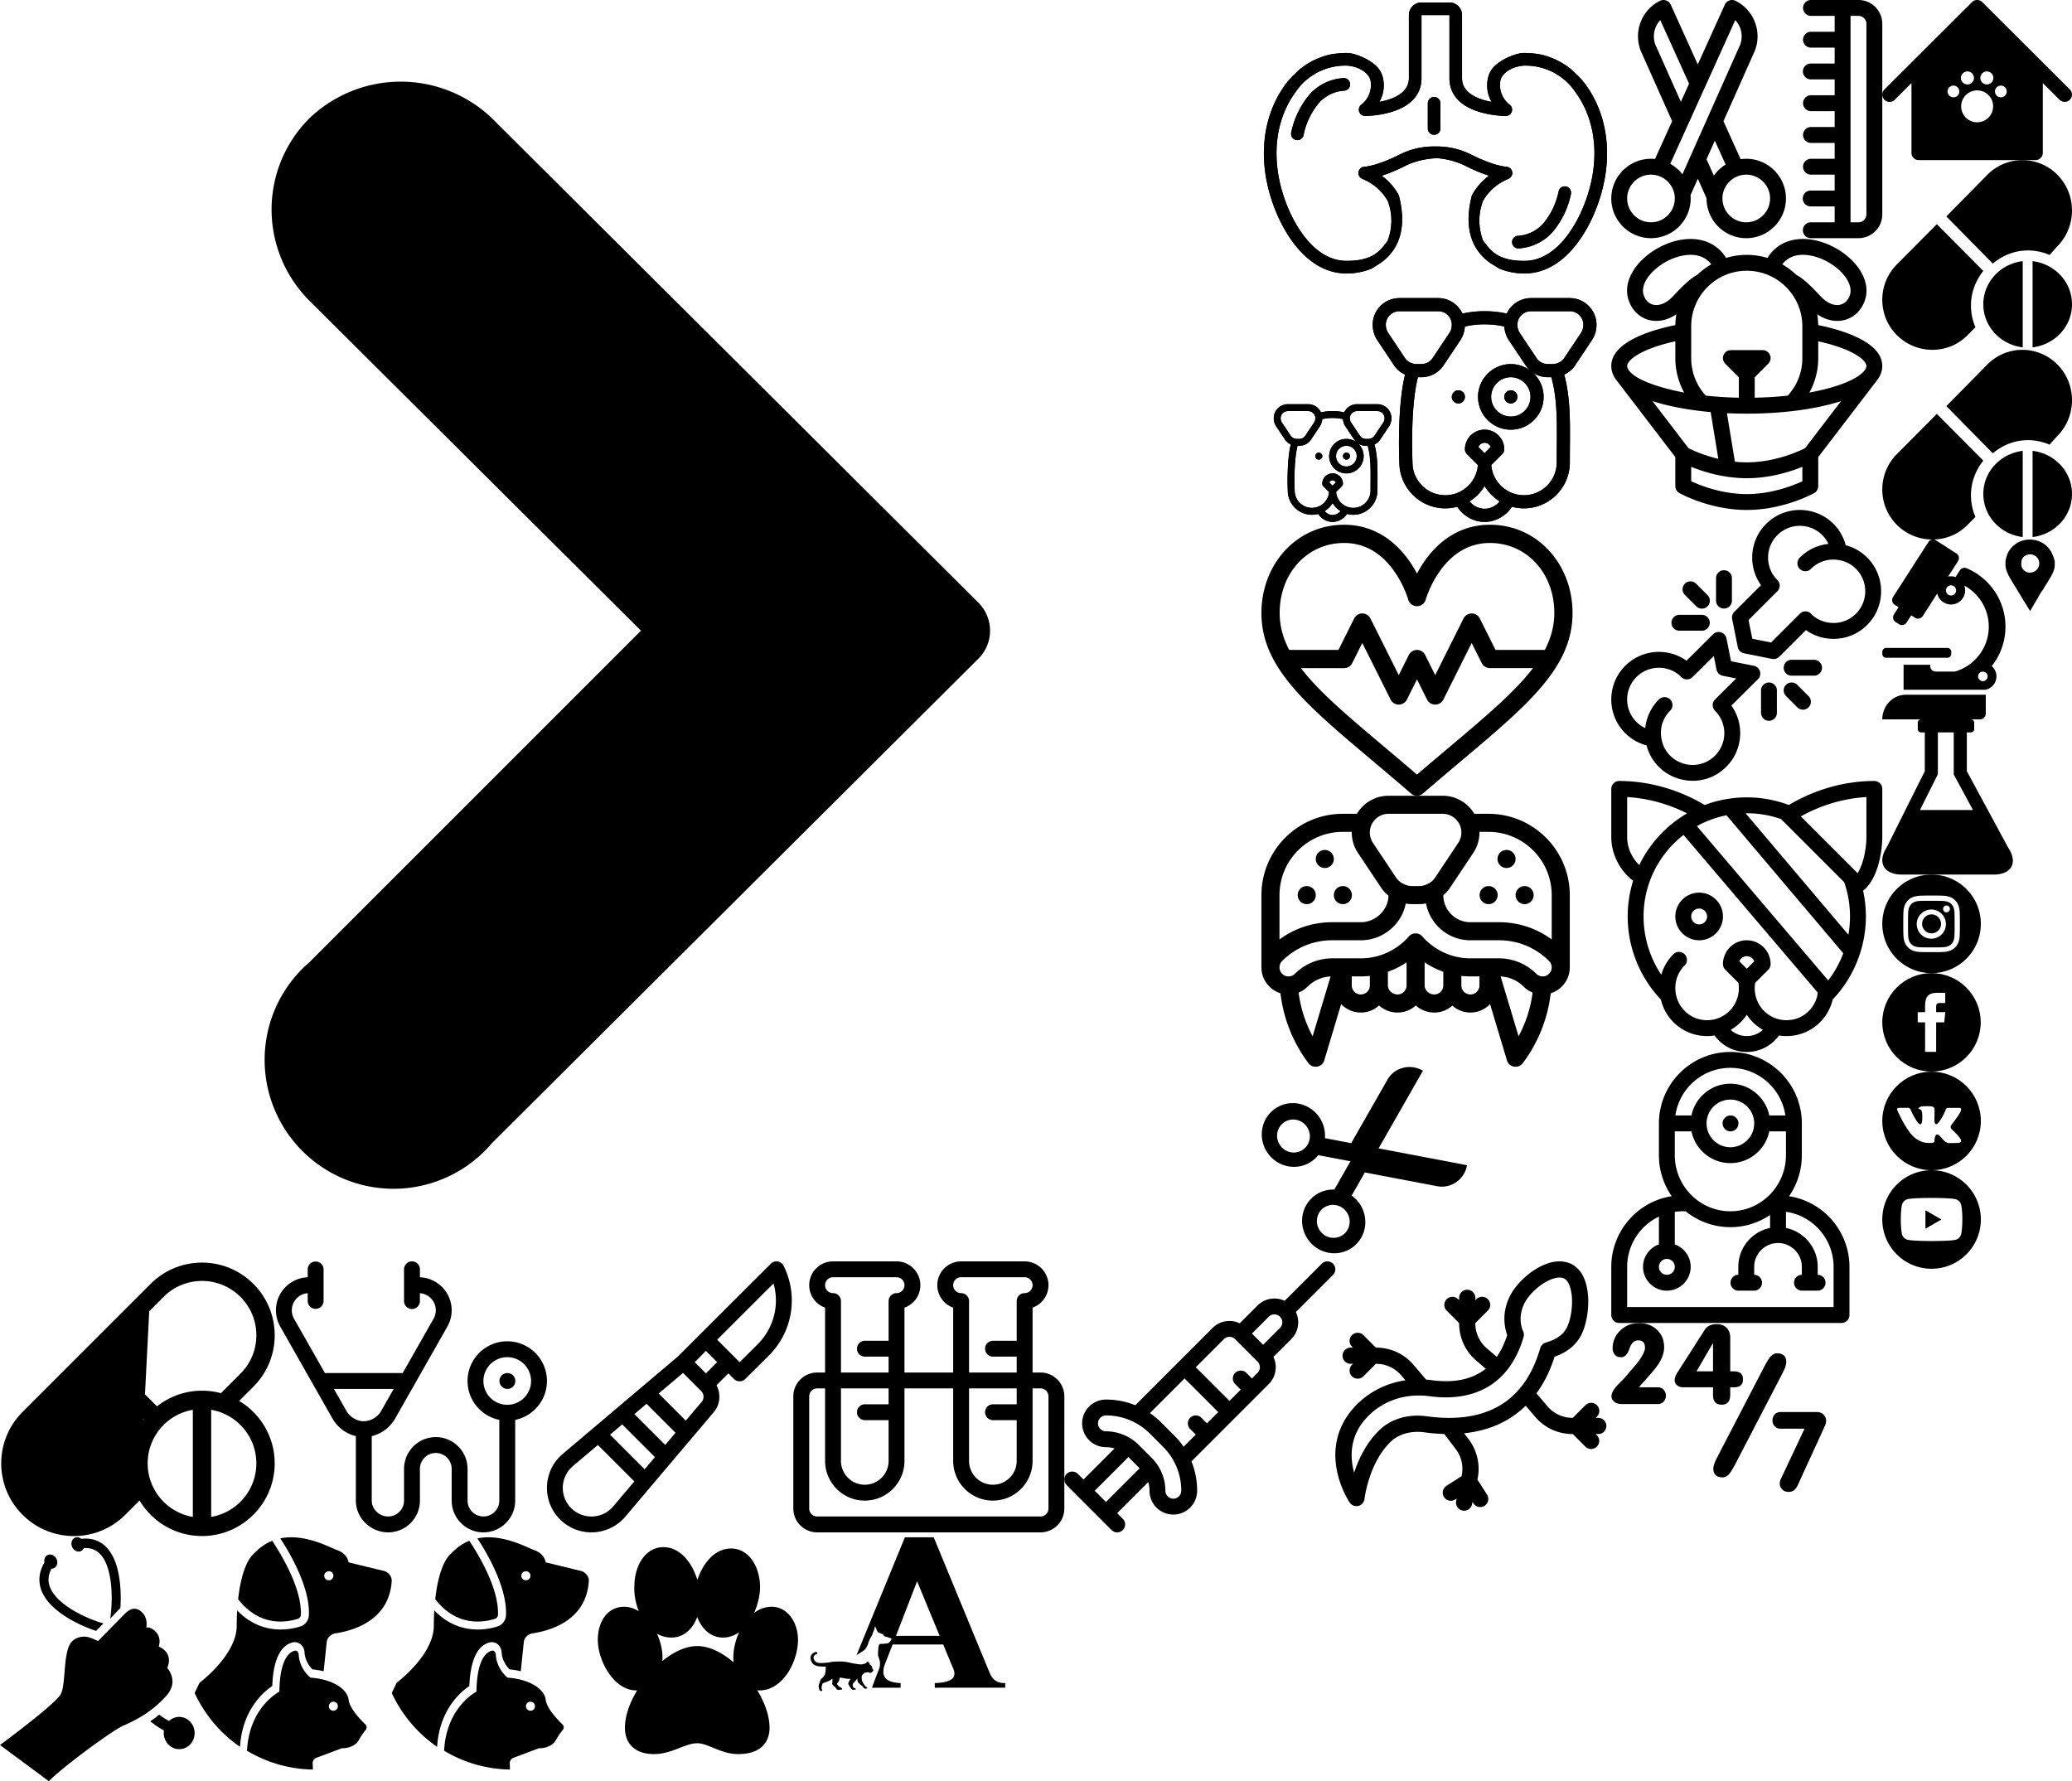 <?xml version="1.0" encoding="utf-8"?><svg width="841" height="723" viewBox="0 0 841 723" xmlns="http://www.w3.org/2000/svg" xmlns:xlink="http://www.w3.org/1999/xlink"><view id="arrow" viewBox="0 0 512 512"/><svg width="512" height="512" viewBox="0 0 32 32" xmlns="http://www.w3.org/2000/svg"><path d="M24.82 15.29L12.48 3a3.35 3.35 0 0 0-4.63 0 3.27 3.27 0 0 0 0 4.63L16.26 16l-8.41 8.41A3.27 3.27 0 1 0 12.48 29l12.34-12.29a1 1 0 0 0 0-1.42z" data-original="#000000" data-name="right"/></svg><view id="choose0" viewBox="654 537 88 69"/><svg width="88" height="69" viewBox="0 0 88 69" x="654" y="537" xmlns="http://www.w3.org/2000/svg"><path fill-rule="evenodd" clip-rule="evenodd" d="M.075 29.703c0-1.136.735-2.54 2.205-4.214 1.732-1.732 2.831-2.867 3.297-3.406 1.586-1.848 3.166-3.696 4.738-5.545 2.24-2.896 3.362-5.036 3.362-6.419 0-1.077-.237-1.855-.71-2.336-.473-.48-1.16-.72-2.063-.72-1.616 0-2.802 1.142-3.559 3.428-.757 2.285-1.877 3.427-3.362 3.427-1.106 0-1.957-.353-2.554-1.059-.597-.706-.895-1.532-.895-2.478 0-2.838 1.03-5.269 3.089-7.292 2.06-2.023 4.64-3.034 7.74-3.034 2.838 0 5.228.902 7.171 2.707 1.943 1.805 2.915 4.148 2.915 7.03 0 1.965-.597 3.98-1.79 6.047-.8 1.398-2.169 3.18-4.105 5.35-2.678 3.012-4.126 4.657-4.344 4.933h7.619c1.048 0 1.867.342 2.456 1.026.59.684.884 1.47.884 2.358 0 .917-.29 1.714-.873 2.39-.582.678-1.404 1.016-2.467 1.016H4.201c-1.193 0-2.18-.298-2.958-.895S.075 30.649.075 29.703zm25.653-6.44c0-.598.167-1.274.502-2.031.175-.451.473-.968.895-1.55L37.758 3.046c.596-.961 1.306-1.627 2.128-1.998C40.71.677 41.716.49 42.91.49c1.645 0 2.95.499 3.919 1.496.968.997 1.452 2.332 1.452 4.006v13.645h1.506c1.165 0 2.067.258 2.707.775.64.517.96 1.343.96 2.478 0 1.106-.312 1.921-.938 2.445-.626.524-1.535.786-2.729.786h-1.506v2.991c0 2.707-1.165 4.061-3.493 4.061-2.33 0-3.494-1.325-3.494-3.973v-3.079H29.352c-1.222 0-2.161-.327-2.816-.982-.539-.539-.808-1.165-.808-1.878zm15.566-3.625h-6.702l6.702-11.505v11.505zm24.14 19.918c0-.917.287-1.714.862-2.39.575-.677 1.4-1.016 2.478-1.016h14.671c1.135 0 2.045.36 2.73 1.081.683.72 1.025 1.525 1.025 2.413a4.81 4.81 0 0 1-.262 1.572c-.058.145-.313.727-.764 1.746L76.022 65.1c-.51 1.164-.975 1.965-1.397 2.401-.655.714-1.543 1.07-2.664 1.07-1.077 0-1.943-.342-2.598-1.026-.655-.684-.982-1.44-.982-2.27 0-.48.043-.863.13-1.147.088-.284.43-1.051 1.027-2.303l8.907-18.907h-9.671c-1.077 0-1.903-.334-2.478-1.004a3.506 3.506 0 0 1-.863-2.358zM42.569 55.38c-.765 1.594-1.147 2.817-1.147 3.668 0 2.424 1.256 3.635 3.767 3.635.851 0 1.637-.349 2.357-1.048.72-.698 1.681-2.205 2.882-4.519L68.472 22.37c.94-1.79 1.54-3.002 1.802-3.635.502-1.157.753-2.096.753-2.816 0-2.402-1.255-3.603-3.766-3.603-1.07 0-2.052.579-2.947 1.736-.503.633-1.267 1.91-2.293 3.832L43.977 52.629c-.306.634-.775 1.55-1.408 2.751z"/></svg><view id="choose1" viewBox="79 624 80 95"/><svg width="80" height="95" viewBox="0 0 80 95" x="79" y="624" xmlns="http://www.w3.org/2000/svg"><path d="M42.094 33.03c.435-.146.986-.859 1.014-1.311.637-10.908-8.37-25.448-11.613-30.303-2.611 1.04-5.152 2.723-7.497 5.287 0 0-4.685 3.143-6.347 18.418 8.762 11.346 19.649 9.49 24.443 7.91z"/><path d="M76.842 13.67l-14.354-3.504s-.41-3.463-4.48-4.886C55.043 4.24 44.82-1.635 34.763.44c3.803 5.788 12.262 20.055 11.593 31.466-.1 1.795-1.526 3.648-3.24 4.215a26.532 26.532 0 0 1-8.203 1.308c-5.21 0-11.752-1.602-17.646-7.761a118.335 118.335 0 0 0-.194 6.365C17.006 47.847 2 59.049 2 59.049l-2 4.143a54.225 54.225 0 0 0 18.415 21.863c.36-5.643 1.775-10.064 3.414-13.385 3.104-6.31 7.457-9.812 9.678-11.293.478-13.022 4.704-16.828 8.23-17.698a3.705 3.705 0 0 1 3.124.637c1.022.763 1.68 2.022 1.746 3.374.181 3.5 2.25 5.957 3.231 6.933 1.591.148 3.11.4 4.54.747l.13-1.228 1.093-10.61c.185-1.79 1.795-3.3 3.576-3.555 6.765-.985 21.837-4.992 22.817-21.276.113-1.796-1.404-3.602-3.152-4.031zm-22.363 3.782a1.833 1.833 0 1 1 0-3.665 1.83 1.83 0 0 1 1.833 1.833 1.835 1.835 0 0 1-1.833 1.832z"/><path d="M62.493 65.937c-.543-4.617-7.06-8.421-15.48-8.962 0 0-4.471-3.437-4.771-9.37-.05-.898-.721-1.79-1.593-1.575-2.25.553-6.07 3.442-6.26 16.635 0 0-12.239 6.174-13.123 23.974a53.504 53.504 0 0 0 26.744 7.638l-.11-2.55c-.04-.898.611-1.883 1.452-2.198l10.424-3.909s4.889.274 6.922-3.396c1.03-1.85 1.985-3.143 2.689-3.976.576-.685.567-1.664-.078-2.29-2.13-2.056-6.41-6.572-6.816-10.021zm-6.184 4.468a1.83 1.83 0 0 1-1.831-1.831 1.832 1.832 0 1 1 1.831 1.831z"/></svg><view id="choose2" viewBox="0 624 79 99"/><svg width="79" height="99" viewBox="0 0 79 99" y="624" xmlns="http://www.w3.org/2000/svg"><path fill-rule="evenodd" clip-rule="evenodd" d="M46.702 9.767c-1.32-3.39-3.2-5.892-5.583-7.435C38.82.845 36.096.273 33 .618c-.877-.7-2.028-.837-2.913-.247-1.174.784-1.44 2.558-.592 3.954.848 1.396 2.494 1.893 3.668 1.11a2.37 2.37 0 0 0 .856-1.053c3.183-.194 5.645.946 7.484 3.454 2.419 3.297 3.778 9.09 3.83 16.31.026 3.588-.264 6.687-.588 8.854l4.124-4.294c.025-.396.048-.795.066-1.194.18-4.022.13-11.676-2.234-17.745zM20.887 12.73c-1.526 2.904-1.582 5.688-.18 8.46 1.842 3.644 6.309 7.337 12.577 10.4 3.523 1.72 6.671 2.802 8.716 3.357L39.025 38a56.869 56.869 0 0 1-4.344-1.63c-3.58-1.509-10.228-4.75-14.507-9.501-2.39-2.654-3.77-5.46-4.097-8.34-.317-2.776.346-5.57 1.965-8.328-.236-1.115.135-2.252 1.027-2.834 1.183-.774 2.841-.283 3.696 1.095s.587 3.129-.596 3.903c-.391.256-.834.37-1.282.364zM68.01 53.133c.921 1.279 4.295 5.964-.61 11.33-2.468 2.698-7.319 7.723-17.202 11.92C45.84 78.236 25.9 92.833 19.825 99L0 84.322s22.805-16.81 24.748-20.787c.857-1.755 1.127-5.023 1.418-8.542.244-2.966.504-6.11 1.143-8.678.617-2.486 1.756-5.455 6.13-5.965 1.928-.224 3.81.624 5.264 1.278h.002c.398.18.764.345 1.09.47L50.52 31.211c2.128-2.196 4.58-3.29 7.16-.729 2.58 2.562 1.689 6.175 1.689 6.175s1.649-.581 3.83 1.685c.322.333.603.69.826 1.07.816 1.382.955 3.045.412 4.948.707.303 1.685.832 2.518 1.678a5.694 5.694 0 0 1 1.156 1.67c.693 1.548.625 3.32-.205 5.278l.104.146zm1.362 20.803c2.917-1.942 6.788-1.045 8.646 2.004 1.858 3.048 1 7.093-1.918 9.035-2.917 1.941-6.788 1.044-8.646-2.004a6.76 6.76 0 0 1-.902-4.538A36.417 36.417 0 0 1 61 74.675 45.405 45.405 0 0 0 64.624 72a32.986 32.986 0 0 0 3.97 2.548c.24-.222.5-.427.779-.612z"/></svg><view id="choose3" viewBox="764 292 53 63"/><svg width="53" height="63" viewBox="0 0 53 63" x="764" y="292" xmlns="http://www.w3.org/2000/svg"><path fill-rule="evenodd" clip-rule="evenodd" d="M34.316 21.035l16.78 31.036C55.16 58.106 52.504 63 45.164 63H7.946c-7.341 0-10.09-4.953-6.142-11.064l15.447-30.9V5.279h-1.52a1.32 1.32 0 0 1-1.33-1.313V1.313A1.32 1.32 0 0 1 15.73 0h20.245c.735 0 1.33.588 1.33 1.313v2.652a1.32 1.32 0 0 1-1.33 1.313h-1.66v15.757zm-11.75 1.226l-.548 1.099-6.723 13.447h21.521L29.625 23.51l-.626-1.159V5.277h-6.432v16.984z"/></svg><view id="choose4" viewBox="764 0 77 65"/><svg width="77" height="65" viewBox="0 0 77 65" x="764" xmlns="http://www.w3.org/2000/svg"><path fill-rule="evenodd" clip-rule="evenodd" d="M58.046 18.276l18.086 18.042a2.95 2.95 0 0 1 0 4.179 2.967 2.967 0 0 1-4.188 0l-6.79-6.774v28.322A2.958 2.958 0 0 1 62.192 65H14.808a2.958 2.958 0 0 1-2.962-2.955V33.722l-6.79 6.775a2.954 2.954 0 0 1-2.094.865 2.955 2.955 0 0 1-2.095-.865 2.95 2.95 0 0 1 0-4.179L36.404.865a2.967 2.967 0 0 1 4.188 0l11.531 11.503 5.923 5.908zm-31.548 18.85a2.38 2.38 0 0 0 2.383 2.378 2.38 2.38 0 0 0 2.383-2.378 2.38 2.38 0 0 0-2.383-2.378 2.38 2.38 0 0 0-2.383 2.378zm8.06-8.131a2.646 2.646 0 0 1 2.649 2.642 2.645 2.645 0 0 1-2.648 2.642 2.645 2.645 0 0 1-2.648-2.642 2.645 2.645 0 0 1 2.648-2.642zm-2.543 14.172c0 3.573 2.903 6.47 6.485 6.47 3.581 0 6.485-2.897 6.485-6.47s-2.904-6.47-6.485-6.47c-3.582 0-6.485 2.896-6.485 6.47zm10.426-8.888a2.645 2.645 0 0 1-2.648-2.642 2.645 2.645 0 0 1 2.648-2.642 2.646 2.646 0 0 1 2.648 2.642 2.645 2.645 0 0 1-2.648 2.642zm3.294 2.847a2.38 2.38 0 0 0 2.383 2.378 2.381 2.381 0 0 0 2.384-2.378 2.38 2.38 0 0 0-2.384-2.378 2.38 2.38 0 0 0-2.383 2.378z"/></svg><view id="choose5" viewBox="764 219 50 73"/><svg width="50" height="73" viewBox="0 0 50 73" x="764" y="219" xmlns="http://www.w3.org/2000/svg"><path fill-rule="evenodd" clip-rule="evenodd" d="M42.444 17.181a25.738 25.738 0 0 0-8.196-5.519l-.015-.007a2.244 2.244 0 0 0-2.753.85l-1.749 2.719a5.6 5.6 0 0 0-1.832-.294c-.408 0-.807.045-1.192.128l3.084-4.803.958-1.491a2.253 2.253 0 0 0-.686-3.117L21.82.354A2.253 2.253 0 0 0 20.599 0c-.746 0-1.478.369-1.907 1.039L4.357 23.355a2.253 2.253 0 0 0 .686 3.117l1.56 1.001-.708 1.107-.709 1.107-.445.693a2.253 2.253 0 0 0 .687 3.116l1.342.859a2.26 2.26 0 0 0 3.122-.685l.444-.693.71-1.107.708-1.107 1.538.987c.377.24.8.354 1.222.354.746 0 1.478-.37 1.908-1.04l5.881-9.162c.121.542.317 1.054.588 1.528.234.414.513.798.838 1.137a5.726 5.726 0 0 0 4.343 1.8c3.024-.09 5.482-2.545 5.565-5.564a5.712 5.712 0 0 0-.332-2.101 19.035 19.035 0 0 1 4.344 3.252 18.819 18.819 0 0 1 5.565 13.41c0 5.067-1.976 9.825-5.565 13.409a18.9 18.9 0 0 1-7.85 4.728 2.265 2.265 0 0 1-.671.098h-7.42a2.257 2.257 0 0 1-2.262-2.259v-.504H8.64V61c.234-.015.475-.023.709-.023h32.439c2.58-.459 4.547-2.71 4.547-5.42 0-1.672-.746-3.17-1.923-4.18a25.748 25.748 0 0 0 3.56-5.977A25.623 25.623 0 0 0 50 35.379c0-3.471-.679-6.844-2.028-10.021a25.661 25.661 0 0 0-5.528-8.177zm-14.546 5.534a2.054 2.054 0 0 1-2.058-2.063 2.056 2.056 0 0 1 2.066-2.055c1.139 0 2.059.918 2.059 2.055a2.068 2.068 0 0 1-2.067 2.063zm12.918 34.769c.286 0 .558-.06.799-.173a1.95 1.95 0 0 0 1.139-1.762c0-.625-.302-1.175-.762-1.529a2.267 2.267 0 0 0-.37-.218 1.928 1.928 0 0 0-2.534 2.605 1.91 1.91 0 0 0 1.728 1.077zM26.503 48c.823 0 1.497-.73 1.497-1.623v-.754C28 44.73 27.326 44 26.503 44H1.497C.674 44 0 44.73 0 45.623v.754C0 47.27.674 48 1.497 48h25.006zM0 73c0-5.273 3.903-9.596 8.86-9.976.234-.016.47-.024.712-.024H42v7.625C42 71.939 40.984 73 39.727 73H0z"/></svg><view id="choose6" viewBox="159 624 80 95"/><svg width="80" height="95" viewBox="0 0 80 95" x="159" y="624" xmlns="http://www.w3.org/2000/svg"><path d="M42.094 33.03c.435-.146.986-.859 1.014-1.311.637-10.908-8.37-25.448-11.613-30.303-2.611 1.04-5.152 2.723-7.497 5.287 0 0-4.685 3.143-6.347 18.418 8.762 11.346 19.649 9.49 24.443 7.91z"/><path d="M76.842 13.67l-14.354-3.504s-.41-3.463-4.48-4.886C55.043 4.24 44.82-1.635 34.763.44c3.803 5.788 12.262 20.055 11.593 31.466-.1 1.795-1.526 3.648-3.24 4.215a26.532 26.532 0 0 1-8.203 1.308c-5.21 0-11.752-1.602-17.646-7.761a118.335 118.335 0 0 0-.194 6.365C17.006 47.847 2 59.049 2 59.049l-2 4.143a54.225 54.225 0 0 0 18.415 21.863c.36-5.643 1.775-10.064 3.414-13.385 3.104-6.31 7.457-9.812 9.678-11.293.478-13.022 4.704-16.828 8.23-17.698a3.705 3.705 0 0 1 3.124.637c1.022.763 1.68 2.022 1.746 3.374.181 3.5 2.25 5.957 3.231 6.933 1.591.148 3.11.4 4.54.747l.13-1.228 1.093-10.61c.185-1.79 1.795-3.3 3.576-3.555 6.765-.985 21.837-4.992 22.817-21.276.113-1.796-1.404-3.602-3.152-4.031zm-22.363 3.782a1.833 1.833 0 1 1 0-3.665 1.83 1.83 0 0 1 1.833 1.833 1.835 1.835 0 0 1-1.833 1.832z"/><path d="M62.493 65.937c-.543-4.617-7.06-8.421-15.48-8.962 0 0-4.471-3.437-4.771-9.37-.05-.898-.721-1.79-1.593-1.575-2.25.553-6.07 3.442-6.26 16.635 0 0-12.239 6.174-13.123 23.974a53.504 53.504 0 0 0 26.744 7.638l-.11-2.55c-.04-.898.611-1.883 1.452-2.198l10.424-3.909s4.889.274 6.922-3.396c1.03-1.85 1.985-3.143 2.689-3.976.576-.685.567-1.664-.078-2.29-2.13-2.056-6.41-6.572-6.816-10.021zm-6.184 4.468a1.83 1.83 0 0 1-1.831-1.831 1.832 1.832 0 1 1 1.831 1.831z"/></svg><view id="choose7" viewBox="764 65 77 77"/><svg width="77" height="77" viewBox="0 0 77 77" x="764" y="65" xmlns="http://www.w3.org/2000/svg"><path fill-rule="evenodd" clip-rule="evenodd" d="M42.613 5.98a19.963 19.963 0 0 1 28.496 0c7.855 7.979 7.855 20.958 0 28.934l-3.227 3.58a21.956 21.956 0 0 0-8.783-1.832c-5.434 0-10.355 2.056-14.237 5.338L26 22.849 42.613 5.98zM22.13 26L41 44.986c-3.082 3.857-5.005 8.689-5.005 14.01 0 3.134.647 6.116 1.802 8.829l-3.293 3.329c-7.85 7.894-20.768 7.744-28.618-.15-7.848-7.898-7.848-20.748 0-28.644L22.13 26zM41 58.5c0 9.03 6.992 16.398 16 17.5V41c-9.008 1.102-16 8.47-16 17.5zM61 76V41c9.008 1.102 16 8.47 16 17.5S70.008 74.898 61 76z"/></svg><view id="choose7_(копия)" viewBox="764 142 77 77"/><svg width="77" height="77" viewBox="0 0 77 77" x="764" y="142" xmlns="http://www.w3.org/2000/svg"><path fill-rule="evenodd" clip-rule="evenodd" d="M42.613 5.98a19.963 19.963 0 0 1 28.496 0c7.855 7.979 7.855 20.958 0 28.934l-3.227 3.58a21.956 21.956 0 0 0-8.783-1.832c-5.434 0-10.355 2.056-14.237 5.338L26 22.849 42.613 5.98zM22.13 26L41 44.986c-3.082 3.857-5.005 8.689-5.005 14.01 0 3.134.647 6.116 1.802 8.829l-3.293 3.329c-7.85 7.894-20.768 7.744-28.618-.15-7.848-7.898-7.848-20.748 0-28.644L22.13 26zM41 58.5c0 9.03 6.992 16.398 16 17.5V41c-9.008 1.102-16 8.47-16 17.5zM61 76V41c9.008 1.102 16 8.47 16 17.5S70.008 74.898 61 76z"/></svg><view id="choose8" viewBox="512 433 84 76"/><svg width="84" height="76" viewBox="0 0 84 76" x="512" y="433" xmlns="http://www.w3.org/2000/svg"><path fill-rule="evenodd" clip-rule="evenodd" d="M65.56 1.61C60.529-1.37 54.027.217 51.163 5.233l-14.724 25.79-10.676-2.03c.542-6.604-4.022-12.737-10.64-13.995a12.57 12.57 0 0 0-14.8 10.298c-1.185 7.016 3.516 13.782 10.504 15.11 4.796.913 9.42-.974 12.233-4.515l13.075 2.486-6.558 11.485c-4.542-.167-8.987 2.104-11.393 6.316-3.505 6.14-1.352 14.073 4.808 17.721 6.161 3.649 13.995 1.63 17.5-4.509 3.319-5.813 1.562-13.233-3.864-17.102l5.354-9.38 29.355 5.582c5.71 1.086 11.14-2.799 12.11-8.53L47.56 33.137l18-31.528zM15.855 34.226c-3.319 1.52-7.285.02-8.858-3.351-1.573-3.372-.158-7.338 3.16-8.859 3.32-1.52 7.285-.02 8.858 3.352 1.573 3.371.159 7.337-3.16 8.858zm7.296 31.29c1.573 3.372 5.539 4.872 8.857 3.352 3.32-1.521 4.734-5.487 3.16-8.859-1.572-3.371-5.537-4.872-8.857-3.351-3.318 1.52-4.733 5.487-3.16 8.858z"/></svg><view id="logo" viewBox="328 624 80 63"/><svg width="80" height="63" viewBox="0 0 80 63" x="328" y="624" xmlns="http://www.w3.org/2000/svg"><path d="M2.41 46.78c1.263-.699 1.756.441.937.673-1.811.513-1.243 2.99.568 3.467 1.3.342 4.868-.127 5.752-.35.177-.077 1.901-.148 3.677-.166 1.777-.019 4.604.744 5.357.854.754.11 1.983.33 2.745.34.763.01 2.014-.478 2.037-.483.022-.004.085-.073.233-.248.148-.174.637-.519.672-.514.036.005.09.129.117.35a.562.562 0 0 1-.09.376s.696-.184.696-.074-.184.432-.202.464c-.018.032.718.597.901.86.184.261.113.247.166.555.054.308.525 1.089.543 1.167.018.078.005.092-.072.156-.076.064-.062.027-.152.115-.09.087-.413.487-.79.67-.376.184-.44.028-.735-.146-.296-.175-1.677.046-1.938.248-.213.165-.672.613-.832.77l-.056.057s-.072.11-.161.532c-.09.423-.054.846.054 1.544.107.698 1.229 2.315 1.399 2.453.17.138.475.285.69.524.216.239.027.386-.206.46-.233.073-.807-.047-.986-.12-.18-.074-.27-.588-.862-1.011-.592-.423-1.524-1.194-1.668-1.58-.144-.386-.27-1.452-.27-1.452s-.125.294-.52.79c-.394.496-1.31 1.323-1.31 1.672 0 .35.108.92.234 1.14.126.22.305.238.466.294l.083.027a.636.636 0 0 1 .402.322c.143.257-.018.33-.287.33-.27 0-.646.13-1.112-.055-.467-.183-1.328-1.745-1.525-2.131-.198-.386.233-1.102.412-1.433.18-.331.43-.772.43-.772s-1.65.018-2.51-.202c-.862-.22-1.85-.294-1.85-.294s-.072.404-.216.992c-.143.588-.825 1.268-.897 1.489-.072.22.395.68.664.974.27.293.808.496 1.023.643.215.147.466.385.322.68-.143.294-.268.036-.52.091-.25.055-.879.147-1.31.055-.43-.092-.448-.643-1.022-1.139-.574-.496-1.166-1.047-1.112-1.378.054-.33.125-1.819.107-1.91-.018-.093-.753.514-1.542.9-.79.385-2.404.78-2.503 1.047-.099.266-.422 1.498-.368 1.865.054.367.153.579.251.772l.042.081c.057.114.048.128-.042.213-.107.1-.888.009-1.058-.23-.17-.239-.484-1.69-.368-2.012.117-.322.745-2.435.978-2.618.233-.184 1.076-.699 1.543-1.856.37-.917.255-2.33.414-3.133-2.562-.025-5.812.243-6.233-3.382-.117-1.011.535-1.84 1.41-2.323zM50.982 0l22.76 55.148c1.108 2.684 3.078 4.026 5.908 4.026H80v1.882H51.42v-1.882c5.31-.175 7.965-1.43 7.965-3.764 0-.642-.116-1.24-.35-1.794l-4.201-10.11H34.306l-3.15 8.052c-.41 1.05-.614 2.072-.614 3.064 0 2.86 2.335 4.377 7.003 4.552v1.882l-11.623.003c.815-2.353 2.636-6.986 2.775-7.36.18-.483.442-1.15.438-1.639-.005-.489.142-1.215-.129-2.139-.271-.924-.594-1.715-.642-2.217-.047-.501.105-1.824.156-2.668.05-.844.278-1.417.384-1.525.105-.107.07-.195.361-.215.29-.02.453-.08.87-.038.418.041.887-.095 1.242-.111.354-.016.73.01 1.2-.247.468-.258.55-.485.735-.699.186-.213.418-.586.495-.792.077-.205.121-.333-.266-.419-.387-.086-1.007-.394-1.436-.48-.43-.085-.949-.194-1.16-.39-.21-.197-.306-.435-.457-.585-.15-.15-.235-.227-.577-.341-.341-.114-.925-.464-1.135-.519-.21-.054-.479-.114-.537-.23-.057-.117-.401-.89-.544-1.247-.144-.357-.422-.963-.53-.95-.107.013-.208.953-.432 1.514-.224.56-.548 1.085-.56 1.373-.013.288-.292.743-.51 1.108-.22.364-.959 1.738-1.247 2.728-.289.99-1.01 2.233-1.378 2.6-.368.368-2.448 1.669-2.996 2.045-.164.113-.29.201-.405.278L39.288 0h11.694zm-6.74 17.857l-8.579 22.147H53.39l-9.147-22.147z"/></svg><view id="places" viewBox="814 219 20 30"/><svg width="20" height="30" viewBox="0 0 20 30" x="814" y="219" xmlns="http://www.w3.org/2000/svg"><path d="M19.527 7.226c-.103-.388-.313-.8-.468-1.162C17.201 1.6 13.142 0 9.865 0 5.477 0 .645 2.942 0 9.006v1.24c0 .05.018.515.043.747.362 2.89 2.642 5.962 4.345 8.852 1.833 3.096 3.734 6.142 5.618 9.187 1.161-1.987 2.319-4 3.454-5.935.309-.568.668-1.136.978-1.678.206-.361.6-.722.78-1.058C17.052 17.006 20 13.626 20 10.297V8.929c0-.36-.447-1.625-.473-1.703zm-9.582 6.22c-1.29 0-2.701-.646-3.398-2.427-.104-.283-.095-.851-.095-.903v-.8c0-2.27 1.927-3.303 3.604-3.303 2.065 0 3.662 1.652 3.662 3.716 0 2.065-1.708 3.716-3.773 3.716z"/></svg><view id="social0" viewBox="764 355 40 40"/><svg width="40" height="40" viewBox="0 0 40 40" x="764" y="355" xmlns="http://www.w3.org/2000/svg"><path fill-rule="evenodd" clip-rule="evenodd" d="M20 0C8.956 0 0 8.956 0 20s8.956 20 20 20 20-8.956 20-20S31.044 0 20 0zm11.415 24.735c-.055 1.222-.25 2.057-.534 2.788a5.872 5.872 0 0 1-3.358 3.358c-.73.284-1.566.478-2.788.534-1.225.056-1.616.07-4.735.07s-3.51-.014-4.735-.07c-1.222-.056-2.057-.25-2.787-.534a5.626 5.626 0 0 1-2.035-1.324 5.628 5.628 0 0 1-1.324-2.034c-.284-.73-.478-1.566-.534-2.788-.056-1.225-.07-1.616-.07-4.735s.014-3.51.07-4.735c.055-1.222.25-2.057.533-2.788a5.647 5.647 0 0 1 1.325-2.034 5.625 5.625 0 0 1 2.034-1.324c.731-.284 1.566-.478 2.788-.534 1.225-.056 1.616-.07 4.735-.07s3.51.014 4.735.07c1.222.056 2.057.25 2.788.533a5.63 5.63 0 0 1 2.034 1.325 5.626 5.626 0 0 1 1.324 2.034c.285.731.479 1.566.534 2.788.056 1.225.07 1.616.07 4.735s-.014 3.51-.07 4.735zm-2.52-11.44a3.575 3.575 0 0 0-.863-1.327 3.573 3.573 0 0 0-1.326-.863c-.407-.158-1.018-.346-2.142-.397-1.217-.056-1.582-.068-4.662-.068-3.081 0-3.446.012-4.662.067-1.125.052-1.736.24-2.142.398a3.57 3.57 0 0 0-1.327.863 3.577 3.577 0 0 0-.863 1.326c-.158.407-.346 1.018-.397 2.143-.056 1.216-.068 1.58-.068 4.662 0 3.08.012 3.445.068 4.662.051 1.125.239 1.735.397 2.142.185.5.48.954.863 1.326.372.383.825.678 1.326.863.407.158 1.018.346 2.143.398 1.216.055 1.58.067 4.661.067 3.081 0 3.446-.012 4.662-.067 1.125-.052 1.736-.24 2.143-.398a3.82 3.82 0 0 0 2.19-2.19c.157-.406.345-1.017.396-2.141.056-1.217.068-1.582.068-4.662 0-3.081-.012-3.446-.067-4.662-.052-1.125-.24-1.736-.398-2.143zm-8.993 12.728a5.924 5.924 0 1 1-.001-11.849 5.924 5.924 0 0 1 0 11.849zm4.773-12.083a1.385 1.385 0 1 0 2.77 0 1.385 1.385 0 0 0-2.77 0zM23.843 20a3.842 3.842 0 1 1-7.684 0 3.842 3.842 0 0 1 7.684 0z"/></svg><view id="social1" viewBox="764 395 40 40"/><svg width="40" height="40" viewBox="0 0 40 40" x="764" y="395" xmlns="http://www.w3.org/2000/svg"><path fill-rule="evenodd" clip-rule="evenodd" d="M0 19.975C0 8.944 8.944 0 19.975 0S39.95 8.941 39.95 19.975c0 11.031-8.944 19.975-19.975 19.975S0 31.006 0 19.975zm21.865 0l3.274-.003.436-4.13H21.86l.005-2.067c0-1.076.075-1.653 1.62-1.653h2.068V7.99h-3.306c-3.967 0-4.881 2.05-4.881 5.42l.005 2.433-2.996.002v4.13h2.996V31.96h4.492l.002-11.985z"/></svg><view id="social2" viewBox="764 435 40 40"/><svg width="40" height="40" viewBox="0 0 40 40" x="764" y="435" xmlns="http://www.w3.org/2000/svg"><path fill-rule="evenodd" clip-rule="evenodd" d="M40 20c0 11.046-8.954 20-20 20S0 31.046 0 20 8.954 0 20 0s20 8.954 20 20zm-19.725 8.937H18.72s-3.43.209-6.449-2.97C8.98 22.499 6.07 15.617 6.07 15.617s-.167-.45.015-.669c.205-.245.762-.26.762-.26l3.715-.025s.35.059.601.245c.207.153.322.44.322.44s.6 1.536 1.396 2.925c1.552 2.712 2.275 3.306 2.802 3.015.768-.424.537-3.834.537-3.834s.015-1.238-.386-1.789c-.31-.427-.896-.552-1.154-.587-.209-.028.134-.519.579-.74.668-.33 1.85-.35 3.244-.335 1.087.011 1.4.08 1.825.184.985.24.955 1.012.888 2.677-.02.497-.042 1.074-.042 1.74 0 .15-.005.31-.01.475-.022.852-.049 1.828.506 2.19.285.187.98.029 2.722-2.96.825-1.418 1.444-3.083 1.444-3.083s.135-.297.345-.425c.215-.13.505-.09.505-.09l3.909-.024s1.175-.142 1.365.394c.2.563-.44 1.877-2.036 4.03-1.518 2.046-2.255 2.797-2.185 3.463.051.484.53.924 1.448 1.785 1.924 1.806 2.437 2.755 2.559 2.98l.022.04c.861 1.445-.955 1.558-.955 1.558l-3.472.05s-.746.149-1.728-.534c-.514-.356-1.016-.938-1.494-1.493-.731-.847-1.407-1.63-1.984-1.446-.968.31-.937 2.42-.937 2.42s.007.45-.214.69c-.24.261-.71.313-.71.313z"/></svg><view id="social3" viewBox="764 475 40 40"/><svg width="40" height="40" viewBox="0 0 40 40" x="764" y="475" xmlns="http://www.w3.org/2000/svg"><path fill-rule="evenodd" clip-rule="evenodd" d="M20 0C8.956 0 0 8.956 0 20s8.956 20 20 20 20-8.956 20-20S31.044 0 20 0zm12.497 20.02s0 4.056-.515 6.012a3.132 3.132 0 0 1-2.203 2.203c-1.956.515-9.779.515-9.779.515s-7.803 0-9.78-.535a3.132 3.132 0 0 1-2.202-2.203C7.503 24.076 7.503 20 7.503 20s0-4.056.515-6.012a3.195 3.195 0 0 1 2.203-2.223C12.177 11.25 20 11.25 20 11.25s7.823 0 9.78.535a3.132 3.132 0 0 1 2.202 2.203c.536 1.956.515 6.032.515 6.032zM24.015 20l-6.506 3.747v-7.494L24.015 20z"/></svg><view id="vector0" viewBox="112 512 110 110"/><svg width="110" height="110" viewBox="0 0 110 110" x="112" y="512" xmlns="http://www.w3.org/2000/svg"><path d="M93.887 32.441c-8.885 0-16.114 7.229-16.114 16.114 0 7.781 5.545 14.291 12.891 15.789v32.765a6.453 6.453 0 0 1-6.445 6.446 6.453 6.453 0 0 1-6.446-6.446V84.22c0-7.108-5.782-12.89-12.89-12.89-7.108 0-12.89 5.782-12.89 12.89v12.89a6.453 6.453 0 0 1-6.446 6.446c-3.61 0-6.66-2.952-6.66-6.446V70.943c3.892-.932 7.403-3.497 9.437-7.056 0 0 20.49-36.067 21.238-37.381a13.431 13.431 0 0 0 1.766-6.652c0-7.22-5.736-13.122-12.89-13.396V3.223a3.223 3.223 0 0 0-6.446 0v12.89a3.223 3.223 0 0 0 6.446 0v-3.201c3.598.266 6.445 3.277 6.445 6.942a6.98 6.98 0 0 1-.921 3.461l-12.51 22.017H19.876L7.363 23.308a6.974 6.974 0 0 1-.918-3.454c0-3.665 2.847-6.676 6.446-6.942v3.201a3.223 3.223 0 0 0 6.445 0V3.223a3.223 3.223 0 0 0-6.445 0v3.235C5.737 6.732 0 12.634 0 19.854c0 2.329.61 4.63 1.763 6.645l21.245 37.395c2.031 3.554 5.541 6.118 9.433 7.049v26.166c0 7.167 6.017 12.891 13.106 12.891 7.108 0 12.89-5.783 12.89-12.89V84.218a6.453 6.453 0 0 1 6.446-6.446 6.453 6.453 0 0 1 6.445 6.446v12.89c0 7.108 5.783 12.891 12.89 12.891 7.109 0 12.891-5.783 12.891-12.89V64.343C104.455 62.847 110 56.336 110 48.554c0-8.884-7.228-16.113-16.113-16.113zM35.664 64.883c-2.791 0-5.629-1.683-7.056-4.18l-5.07-8.926H47.79l-5.067 8.919c-1.431 2.504-4.268 4.187-7.06 4.187zm58.223-6.66c-5.331 0-9.668-4.337-9.668-9.668 0-5.331 4.337-9.668 9.668-9.668 5.33 0 9.668 4.337 9.668 9.668 0 5.33-4.337 9.668-9.668 9.668z"/><path d="M93.887 51.777a3.223 3.223 0 1 0 0-6.445 3.223 3.223 0 0 0 0 6.445z"/></svg><view id="vector1" viewBox="222 512 100 110"/><svg width="100" height="110" viewBox="0 0 100 110" x="222" y="512" xmlns="http://www.w3.org/2000/svg"><path d="M96.047 1.781a3.223 3.223 0 0 0-5.159-.84c-35.642 35.563-24.78 24.717-37.656 37.594L6.385 78.175c-8.053 6.813-8.563 19.082-1.104 26.54 7.484 7.484 19.741 6.933 26.541-1.103l35.895-42.421c2.617-3.094 2.95-7.466 1.093-10.89l4.835-4.834 2.279 2.278a3.222 3.222 0 0 0 4.55.008l9.672-9.609a31.462 31.462 0 0 0 5.9-36.363zM26.902 99.448c-4.394 5.193-12.258 5.514-17.064.71-4.81-4.812-4.477-12.675.71-17.064l10.123-8.565 14.796 14.796-8.565 10.123zm12.743-15.06L25.608 70.35l4.938-4.177L43.823 79.45l-4.178 4.937zm8.356-9.875L35.483 61.996l4.937-4.178 11.758 11.758-4.177 4.937zm14.795-17.486l-6.44 7.612L45.358 53.64l9.875-8.355 7.382 7.382a3.241 3.241 0 0 1 .181 4.36zm1.734-11.56l-4.558-4.558 4.558-4.558 4.558 4.558-4.558 4.558zm21.066-11.888l-7.386 7.337-9.12-9.12L91.963 8.974a25.017 25.017 0 0 1-6.367 24.605z"/></svg><view id="vector10" viewBox="322 512 110 110"/><svg width="110" height="110" viewBox="0 0 110 110" x="322" y="512" xmlns="http://www.w3.org/2000/svg"><path d="M100.332 45.117h-3.223V18.784c3.752-1.33 6.446-4.914 6.446-9.116 0-5.33-4.337-9.668-9.668-9.668H68.106c-5.331 0-9.668 4.337-9.668 9.668 0 4.202 2.693 7.786 6.445 9.116v26.333H45.117V18.784c3.752-1.33 6.446-4.914 6.446-9.116 0-5.33-4.338-9.668-9.669-9.668h-25.78c-5.332 0-9.669 4.337-9.669 9.668 0 4.202 2.694 7.786 6.446 9.116v26.333H9.668C4.338 45.117 0 49.454 0 54.785v45.547C0 105.663 4.337 110 9.668 110h90.664c5.331 0 9.668-4.337 9.668-9.668V54.785c0-5.33-4.337-9.668-9.668-9.668zM68.106 6.445h25.78a3.226 3.226 0 0 1 3.223 3.223 3.226 3.226 0 0 1-3.222 3.223 3.223 3.223 0 0 0-3.223 3.222v16.114h-9.668a3.223 3.223 0 0 0 0 6.445h9.668v6.445H71.328V16.113a3.223 3.223 0 0 0-3.222-3.222 3.226 3.226 0 0 1-3.223-3.223 3.226 3.226 0 0 1 3.223-3.223zm12.89 58.008h9.668v16.543c0 5.331-4.337 9.668-9.668 9.668-5.33 0-9.668-4.337-9.668-9.668V51.563h19.336v6.445h-9.668a3.223 3.223 0 0 0 0 6.445zM16.113 6.445h25.782a3.226 3.226 0 0 1 3.222 3.223 3.226 3.226 0 0 1-3.222 3.223 3.223 3.223 0 0 0-3.223 3.222v16.114h-9.668a3.223 3.223 0 0 0 0 6.445h9.668v6.445H19.336V16.113a3.223 3.223 0 0 0-3.223-3.222 3.226 3.226 0 0 1-3.222-3.223 3.226 3.226 0 0 1 3.222-3.223zm12.89 58.008h9.669v16.543c0 5.331-4.337 9.668-9.668 9.668-5.331 0-9.668-4.337-9.668-9.668V51.563h19.336v6.445h-9.668a3.223 3.223 0 0 0 0 6.445zm74.552 35.879a3.227 3.227 0 0 1-3.223 3.223H9.668a3.227 3.227 0 0 1-3.223-3.223V54.785a3.226 3.226 0 0 1 3.223-3.222h3.223v29.433c0 8.885 7.228 16.113 16.113 16.113s16.113-7.228 16.113-16.113V51.563h19.766v29.433c0 8.885 7.228 16.113 16.113 16.113S97.11 89.881 97.11 80.996V51.563h3.223a3.227 3.227 0 0 1 3.223 3.222v45.547z"/></svg><view id="vector11" viewBox="432 512 110 110"/><svg width="110" height="110" viewBox="0 0 110 110" x="432" y="512" xmlns="http://www.w3.org/2000/svg"><path d="M109.057.944a3.223 3.223 0 0 0-4.558 0L89.424 16.019c-3.593-1.712-8.031-1.084-11.002 1.887l-7.228 7.228c-3.593-1.712-8.032-1.084-11.002 1.887L28.812 58.4a31.608 31.608 0 0 0-11.907-2.309h-.01c-5.33 0-9.667 4.337-9.667 9.668 0 5.33 4.337 9.667 9.667 9.667 1.187 0 2.364.178 3.493.513L7.78 88.547 5.501 86.27a3.222 3.222 0 1 0-4.557 4.557l18.23 18.23a3.222 3.222 0 1 0 4.558-4.557l-2.28-2.279L34.06 89.612a12.28 12.28 0 0 1 .513 3.493 9.604 9.604 0 0 0 2.831 6.836 9.607 9.607 0 0 0 6.836 2.831c5.33 0 9.667-4.337 9.667-9.667a31.612 31.612 0 0 0-2.309-11.916L82.98 49.808a9.67 9.67 0 0 0 1.891-11.006l7.224-7.224a9.67 9.67 0 0 0 1.891-11.006L109.056 5.5a3.222 3.222 0 0 0 .001-4.557zM16.896 97.662l-4.558-4.557 13.673-13.673 4.558 4.558-13.673 13.672zm27.345-1.335a3.218 3.218 0 0 1-3.222-3.222c0-5.045-2.095-9.875-5.501-13.28l-5.341-5.342c-3.398-3.398-8.225-5.501-13.28-5.501a3.226 3.226 0 0 1-3.223-3.222 3.226 3.226 0 0 1 3.223-3.222h.008c6.733 0 13.065 2.624 17.83 7.388l5.34 5.34c4.766 4.767 7.39 11.102 7.388 17.839a3.226 3.226 0 0 1-3.222 3.222zM57.914 65.76l-2.279-2.28a3.222 3.222 0 1 0-4.557 4.558l2.278 2.28-4.943 4.943a32.062 32.062 0 0 0-3.78-4.552l-5.341-5.341a32.026 32.026 0 0 0-4.552-3.78L48.8 47.53l13.67 13.672-4.557 4.558zm20.508-20.51l-2.278 2.28-2.28-2.279a3.223 3.223 0 0 0-4.557 4.558l2.28 2.279-4.559 4.557-13.672-13.673L64.75 31.578a3.227 3.227 0 0 1 4.557 0l9.115 9.115a3.22 3.22 0 0 1 0 4.558zm9.115-18.23l-6.836 6.837-4.557-4.557 6.836-6.837a3.227 3.227 0 0 1 4.557 0 3.22 3.22 0 0 1 0 4.558z"/></svg><view id="vector12" viewBox="512 0 142 112"/><svg width="142" height="112" viewBox="0 0 142 112" x="512" xmlns="http://www.w3.org/2000/svg"><mask id="ava" maskUnits="userSpaceOnUse" x="0" y="0" width="142" height="112"><path d="M0 0h142v112H0z"/><path d="M72.649 52.163V41.93a2.558 2.558 0 0 0-5.117 0v10.233a2.558 2.558 0 1 0 5.117 0zM18.08 40.224a34.558 34.558 0 0 0-5.99 13.578 2.558 2.558 0 0 0 2.504 3.083 2.558 2.558 0 0 0 2.5-2.047 29.573 29.573 0 0 1 5.098-11.588 14.99 14.99 0 0 1 11.243-6.436 2.558 2.558 0 0 0 0-5.117 19.938 19.938 0 0 0-15.354 8.527zm107.55 38.504a34.555 34.555 0 0 1-5.991 13.578 19.938 19.938 0 0 1-15.354 8.526 2.558 2.558 0 1 1 0-5.116 14.992 14.992 0 0 0 11.243-6.436 29.573 29.573 0 0 0 5.098-11.588 2.558 2.558 0 0 1 3.026-1.993 2.558 2.558 0 0 1 1.978 3.029z"/><path fill-rule="evenodd" clip-rule="evenodd" d="M34.507 111C18.729 111 9.816 94.784 6.715 87.813-1.895 68.514-.72 48.448 9.862 34.14c1.622-2.193 3.416-3.863 4.497-4.869.405-.377.71-.66.867-.844a30 30 0 0 1 11.387-5.973c3.336-.913 7.631-1.015 8.823-.916 3.134.273 10.178 3.072 12.609 7.015.438.71.79 1.47 1.051 2.264a13.448 13.448 0 0 1-1.215 10.534c5.185-.957 11.977-3.387 11.977-9.654V6.116A5.116 5.116 0 0 1 64.974 1h11.33a5.116 5.116 0 0 1 5.117 5.116v25.582c0 6.267 6.792 8.697 11.977 9.654a13.448 13.448 0 0 1-1.215-10.534c.26-.794.613-1.554 1.052-2.264 2.43-3.942 9.475-6.742 12.609-7.015 1.191-.099 5.486.003 8.823.916a30.002 30.002 0 0 1 11.386 5.973c.157.183.462.467.867.844 1.081 1.006 2.876 2.676 4.497 4.869 10.583 14.307 11.757 34.373 3.147 53.672-3.101 6.97-12.013 23.187-27.792 23.187a26.665 26.665 0 0 1-9.897-1.845c-.283-.103-1.018-.541-1.888-1.117-5.024-2.715-14.397-10.17-9.563-28.738a23.91 23.91 0 0 1 6.938-7.974 68.731 68.731 0 0 1-9.432-3.934l-.304-.154c-3.312-1.639-7.252-2.709-11.237-3.033-4.565.144-9.152 1.22-12.813 3.033l-.305.154a68.736 68.736 0 0 1-9.432 3.934 23.911 23.911 0 0 1 6.938 7.974c4.693 18.025-4.002 25.577-9.111 28.487-1.028.697-1.939 1.25-2.262 1.368A26.664 26.664 0 0 1 34.507 111zm55.437-13.363c.18.23.366.474.56.729 1.53 2.011 3.554 4.668 7.056 6.036 3.298 1.289 6.473 1.5 9.212 1.481 12.765 0 20.424-14.09 23.118-20.15 7.851-17.598 6.884-35.747-2.586-48.55a24.344 24.344 0 0 0-21.033-10.535c-3.658.31-8.1 2.23-9.21 5.733a10.05 10.05 0 0 0 3.774 10.178 2.557 2.557 0 0 1-1.653 4.513c-.933 0-22.867-.202-22.867-15.374V6.116h-11.35v25.582c0 15.172-21.934 15.374-22.868 15.374a2.558 2.558 0 0 1-1.653-4.513 10.051 10.051 0 0 0 3.774-10.178c-1.11-3.503-5.552-5.424-9.21-5.733a24.343 24.343 0 0 0-21.033 10.534c-9.47 12.804-10.437 30.953-2.586 48.55 2.694 6.061 10.353 20.151 23.118 20.151 2.74.019 5.914-.192 9.212-1.481 3.503-1.368 5.526-4.025 7.057-6.036l.001-.002c.14-.184.275-.362.407-.533 1.689-4.43 2.382-9.93.157-16.137-2.502-4.413-6.087-7.339-10.465-9.132a2.558 2.558 0 0 1 1.038-4.889l.039-.003c.463-.038 5.118-.413 14.031-4.87l.307-.153a30.688 30.688 0 0 1 14.31-3.183 30.688 30.688 0 0 1 14.31 3.183l.306.153c8.914 4.457 13.568 4.832 14.032 4.87l.038.003a2.558 2.558 0 0 1 1.039 4.889c-4.38 1.793-7.964 4.719-10.465 9.132-2.193 6.116-1.552 11.547.083 15.943z"/></mask><path d="M72.649 52.163V41.93a2.558 2.558 0 0 0-5.117 0v10.233a2.558 2.558 0 1 0 5.117 0zM18.08 40.224a34.558 34.558 0 0 0-5.99 13.578 2.558 2.558 0 0 0 2.504 3.083 2.558 2.558 0 0 0 2.5-2.047 29.573 29.573 0 0 1 5.098-11.588 14.99 14.99 0 0 1 11.243-6.436 2.558 2.558 0 0 0 0-5.117 19.938 19.938 0 0 0-15.354 8.527zm107.55 38.504a34.555 34.555 0 0 1-5.991 13.578 19.938 19.938 0 0 1-15.354 8.526 2.558 2.558 0 1 1 0-5.116 14.992 14.992 0 0 0 11.243-6.436 29.573 29.573 0 0 0 5.098-11.588 2.558 2.558 0 0 1 3.026-1.993 2.558 2.558 0 0 1 1.978 3.029z"/><path fill-rule="evenodd" clip-rule="evenodd" d="M34.507 111C18.729 111 9.816 94.784 6.715 87.813-1.895 68.514-.72 48.448 9.862 34.14c1.622-2.193 3.416-3.863 4.497-4.869.405-.377.71-.66.867-.844a30 30 0 0 1 11.387-5.973c3.336-.913 7.631-1.015 8.823-.916 3.134.273 10.178 3.072 12.609 7.015.438.71.79 1.47 1.051 2.264a13.448 13.448 0 0 1-1.215 10.534c5.185-.957 11.977-3.387 11.977-9.654V6.116A5.116 5.116 0 0 1 64.974 1h11.33a5.116 5.116 0 0 1 5.117 5.116v25.582c0 6.267 6.792 8.697 11.977 9.654a13.448 13.448 0 0 1-1.215-10.534c.26-.794.613-1.554 1.052-2.264 2.43-3.942 9.475-6.742 12.609-7.015 1.191-.099 5.486.003 8.823.916a30.002 30.002 0 0 1 11.386 5.973c.157.183.462.467.867.844 1.081 1.006 2.876 2.676 4.497 4.869 10.583 14.307 11.757 34.373 3.147 53.672-3.101 6.97-12.013 23.187-27.792 23.187a26.665 26.665 0 0 1-9.897-1.845c-.283-.103-1.018-.541-1.888-1.117-5.024-2.715-14.397-10.17-9.563-28.738a23.91 23.91 0 0 1 6.938-7.974 68.731 68.731 0 0 1-9.432-3.934l-.304-.154c-3.312-1.639-7.252-2.709-11.237-3.033-4.565.144-9.152 1.22-12.813 3.033l-.305.154a68.736 68.736 0 0 1-9.432 3.934 23.911 23.911 0 0 1 6.938 7.974c4.693 18.025-4.002 25.577-9.111 28.487-1.028.697-1.939 1.25-2.262 1.368A26.664 26.664 0 0 1 34.507 111zm55.437-13.363c.18.23.366.474.56.729 1.53 2.011 3.554 4.668 7.056 6.036 3.298 1.289 6.473 1.5 9.212 1.481 12.765 0 20.424-14.09 23.118-20.15 7.851-17.598 6.884-35.747-2.586-48.55a24.344 24.344 0 0 0-21.033-10.535c-3.658.31-8.1 2.23-9.21 5.733a10.05 10.05 0 0 0 3.774 10.178 2.557 2.557 0 0 1-1.653 4.513c-.933 0-22.867-.202-22.867-15.374V6.116h-11.35v25.582c0 15.172-21.934 15.374-22.868 15.374a2.558 2.558 0 0 1-1.653-4.513 10.051 10.051 0 0 0 3.774-10.178c-1.11-3.503-5.552-5.424-9.21-5.733a24.343 24.343 0 0 0-21.033 10.534c-9.47 12.804-10.437 30.953-2.586 48.55 2.694 6.061 10.353 20.151 23.118 20.151 2.74.019 5.914-.192 9.212-1.481 3.503-1.368 5.526-4.025 7.057-6.036l.001-.002c.14-.184.275-.362.407-.533 1.689-4.43 2.382-9.93.157-16.137-2.502-4.413-6.087-7.339-10.465-9.132a2.558 2.558 0 0 1 1.038-4.889l.039-.003c.463-.038 5.118-.413 14.031-4.87l.307-.153a30.688 30.688 0 0 1 14.31-3.183 30.688 30.688 0 0 1 14.31 3.183l.306.153c8.914 4.457 13.568 4.832 14.032 4.87l.038.003a2.558 2.558 0 0 1 1.039 4.889c-4.38 1.793-7.964 4.719-10.465 9.132-2.193 6.116-1.552 11.547.083 15.943z"/><path d="M72.649 52.163V41.93a2.558 2.558 0 0 0-5.117 0v10.233a2.558 2.558 0 1 0 5.117 0zM18.08 40.224a34.558 34.558 0 0 0-5.99 13.578 2.558 2.558 0 0 0 2.504 3.083 2.558 2.558 0 0 0 2.5-2.047 29.573 29.573 0 0 1 5.098-11.588 14.99 14.99 0 0 1 11.243-6.436 2.558 2.558 0 0 0 0-5.117 19.938 19.938 0 0 0-15.354 8.527zm107.55 38.504a34.555 34.555 0 0 1-5.991 13.578 19.938 19.938 0 0 1-15.354 8.526 2.558 2.558 0 1 1 0-5.116 14.992 14.992 0 0 0 11.243-6.436 29.573 29.573 0 0 0 5.098-11.588 2.558 2.558 0 0 1 3.026-1.993 2.558 2.558 0 0 1 1.978 3.029z" mask="url(#ava)"/><path clip-rule="evenodd" d="M34.507 111C18.729 111 9.816 94.784 6.715 87.813-1.895 68.514-.72 48.448 9.862 34.14c1.622-2.193 3.416-3.863 4.497-4.869.405-.377.71-.66.867-.844a30 30 0 0 1 11.387-5.973c3.336-.913 7.631-1.015 8.823-.916 3.134.273 10.178 3.072 12.609 7.015.438.71.79 1.47 1.051 2.264a13.448 13.448 0 0 1-1.215 10.534c5.185-.957 11.977-3.387 11.977-9.654V6.116A5.116 5.116 0 0 1 64.974 1h11.33a5.116 5.116 0 0 1 5.117 5.116v25.582c0 6.267 6.792 8.697 11.977 9.654a13.448 13.448 0 0 1-1.215-10.534c.26-.794.613-1.554 1.052-2.264 2.43-3.942 9.475-6.742 12.609-7.015 1.191-.099 5.486.003 8.823.916a30.002 30.002 0 0 1 11.386 5.973c.157.183.462.467.867.844 1.081 1.006 2.876 2.676 4.497 4.869 10.583 14.307 11.757 34.373 3.147 53.672-3.101 6.97-12.013 23.187-27.792 23.187a26.665 26.665 0 0 1-9.897-1.845c-.283-.103-1.018-.541-1.888-1.117-5.024-2.715-14.397-10.17-9.563-28.738a23.91 23.91 0 0 1 6.938-7.974 68.731 68.731 0 0 1-9.432-3.934l-.304-.154c-3.312-1.639-7.252-2.709-11.237-3.033-4.565.144-9.152 1.22-12.813 3.033l-.305.154a68.736 68.736 0 0 1-9.432 3.934 23.911 23.911 0 0 1 6.938 7.974c4.693 18.025-4.002 25.577-9.111 28.487-1.028.697-1.939 1.25-2.262 1.368A26.664 26.664 0 0 1 34.507 111zm55.437-13.363c.18.23.366.474.56.729 1.53 2.011 3.554 4.668 7.056 6.036 3.298 1.289 6.473 1.5 9.212 1.481 12.765 0 20.424-14.09 23.118-20.15 7.851-17.598 6.884-35.747-2.586-48.55a24.344 24.344 0 0 0-21.033-10.535c-3.658.31-8.1 2.23-9.21 5.733a10.05 10.05 0 0 0 3.774 10.178 2.557 2.557 0 0 1-1.653 4.513c-.933 0-22.867-.202-22.867-15.374V6.116h-11.35v25.582c0 15.172-21.934 15.374-22.868 15.374a2.558 2.558 0 0 1-1.653-4.513 10.051 10.051 0 0 0 3.774-10.178c-1.11-3.503-5.552-5.424-9.21-5.733a24.343 24.343 0 0 0-21.033 10.534c-9.47 12.804-10.437 30.953-2.586 48.55 2.694 6.061 10.353 20.151 23.118 20.151 2.74.019 5.914-.192 9.212-1.481 3.503-1.368 5.526-4.025 7.057-6.036l.001-.002c.14-.184.275-.362.407-.533 1.689-4.43 2.382-9.93.157-16.137-2.502-4.413-6.087-7.339-10.465-9.132a2.558 2.558 0 0 1 1.038-4.889l.039-.003c.463-.038 5.118-.413 14.031-4.87l.307-.153a30.688 30.688 0 0 1 14.31-3.183 30.688 30.688 0 0 1 14.31 3.183l.306.153c8.914 4.457 13.568 4.832 14.032 4.87l.038.003a2.558 2.558 0 0 1 1.039 4.889c-4.38 1.793-7.964 4.719-10.465 9.132-2.193 6.116-1.552 11.547.083 15.943z" mask="url(#ava)"/></svg><view id="vector13" viewBox="542 512 110 102"/><svg width="110" height="102" viewBox="0 0 110 102" x="542" y="512" xmlns="http://www.w3.org/2000/svg"><path d="M110 66.804a3.29 3.29 0 0 0-3.289-3.289h-1.027l.451-.452a3.289 3.289 0 1 0-4.651-4.651l-5.104 5.103h-.151a13.258 13.258 0 0 1-10.11-4.669l-4.493-5.275c3.091-4.208 5.55-9.172 7.352-14.856 5.166-1.83 8.828-4.837 10.894-8.953 3.659-7.291 4.953-24.119-3.989-28.64-3.99-2.018-9.154-1.298-14.542 2.026-4.261 2.628-8.173 6.62-10.208 10.42-3.887 7.252-2.363 13.647-1.382 16.347-1.078 3.41-2.49 6.352-4.224 8.834l-4.032-3.434a13.258 13.258 0 0 1-4.668-10.109v-.151l5.103-5.103a3.29 3.29 0 0 0-4.652-4.652l-.452.451v-1.027a3.29 3.29 0 0 0-6.578 0v1.027l-.452-.451a3.29 3.29 0 0 0-4.651 4.652l5.103 5.103v.151a19.828 19.828 0 0 0 6.981 15.117l3.815 3.25c-5.412 4.325-12.734 5.89-21.921 4.65a38.342 38.342 0 0 0-2.29-.237l-5.106-5.995a19.828 19.828 0 0 0-15.117-6.98h-.152l-5.103-5.104a3.29 3.29 0 0 0-4.652 4.652l.452.452H6.128a3.29 3.29 0 0 0 0 6.578h1.027l-.452.452a3.29 3.29 0 0 0 4.652 4.652l5.104-5.104h.151c3.897 0 7.582 1.702 10.108 4.669l1.725 2.024a36.27 36.27 0 0 0-6.221 1.48c-5.519 1.845-10.496 5.051-14.394 9.27-6.721 7.272-9.183 16.342-7.119 26.23 1.52 7.281 4.986 12.44 5.133 12.656a3.29 3.29 0 0 0 5.99-1.48c.017-.15 1.8-15.108 11.008-23.571 1.173-1.078 5.606-4.513 13.424-3.458a75.85 75.85 0 0 0 7.94.661l4.647 6.1a13.258 13.258 0 0 1 2.413 10.87l-.033.149-6.071 3.901a3.29 3.29 0 1 0 3.556 5.535l.537-.345-.218 1.003a3.29 3.29 0 0 0 6.428 1.4l.219-1.004.345.537a3.286 3.286 0 0 0 4.545.99 3.29 3.29 0 0 0 .99-4.546l-3.902-6.072.032-.148a19.828 19.828 0 0 0-3.607-16.256l-1.827-2.397c8.479-.89 15.764-3.678 21.761-8.349a38.644 38.644 0 0 0 3.25-2.839l3.844 4.514a19.827 19.827 0 0 0 15.117 6.98h.151l5.103 5.104a3.281 3.281 0 0 0 2.327.964 3.289 3.289 0 0 0 2.325-5.615l-.451-.452h1.027a3.289 3.289 0 0 0 3.288-3.29zm-63.79-3.273c-2.87 0-5.894-.214-9.066-.642-10.364-1.398-16.57 3.125-18.756 5.134-5.628 5.174-8.904 12.115-10.772 17.755-1.679-6.149-1.97-14.694 5.043-22.282 5.421-5.866 12.977-9.05 21.198-9.05 1.444 0 2.909.098 4.386.297 12.744 1.72 22.966-1.39 29.958-8.881a3.35 3.35 0 0 0 .273-.282c.026-.032.048-.065.073-.096 3.472-3.852 6.121-8.814 7.853-14.833a3.29 3.29 0 0 0-.247-2.436c-.027-.051-2.579-5.276.779-11.54C80.025 10.9 88.814 4.918 92.915 6.991c1.734.877 2.933 3.991 3.129 8.126.197 4.156-.628 8.856-2.052 11.693-2.075 4.135-6.592 5.53-8.077 5.99-.789.243-2.257.697-2.76 2.443-5.412 18.802-17.82 28.288-36.946 28.287z"/></svg><view id="vector14_(копия)" viewBox="0 512 112 112"/><svg width="112" height="112" viewBox="0 0 112 112" y="512" xmlns="http://www.w3.org/2000/svg"><path d="M56.647 97.073l-5.78 5.78c-11.53 11.53-30.191 11.529-41.72 0-11.53-11.53-11.529-30.191 0-41.72l4.09-4.09A5614772.337 5614772.337 0 0 1 61.133 9.147m-4.486 87.926l4.486-87.926m-4.486 87.926c5.152 8.627 14.584 14.42 25.346 14.42 16.267 0 29.5-13.233 29.5-29.5 0-10.762-5.793-20.194-14.42-25.346l5.78-5.78c11.529-11.529 11.53-30.19 0-41.72-11.529-11.529-30.19-11.53-41.72 0m-4.486 87.926l4.486-87.926M78.27 60.253v43.48c-10.395-1.774-18.333-10.848-18.333-21.74 0-10.892 7.938-19.966 18.334-21.74zM14.411 97.589l-.353.353.353-.353c-8.62-8.62-8.62-22.571 0-31.192l23.165-23.164 20.93 20.93a29.351 29.351 0 0 0-6.014 17.83c0 2.658.355 5.236 1.018 7.689l-7.907 7.907c-8.62 8.619-22.571 8.62-31.192 0zm49.31-38.74L42.84 37.97l23.557-23.56c8.62-8.62 22.571-8.62 31.192 0 8.619 8.62 8.621 22.571 0 31.192l-7.907 7.907a29.433 29.433 0 0 0-7.69-1.018A29.358 29.358 0 0 0 63.72 58.85zm21.994 44.884v-43.48C96.11 62.027 104.05 71.1 104.05 81.993c0 10.892-7.939 19.966-18.334 21.74z"/></svg><view id="vector15" viewBox="654 0 110 97"/><svg width="110" height="97" viewBox="0 0 110 97" x="654" xmlns="http://www.w3.org/2000/svg"><path d="M54.785 64.453c-.772 0-1.531.058-2.275.164L45.536 49.2 57.7 21.893c3.904-7.898.758-17.553-7.24-21.553a3.223 3.223 0 0 0-4.377 1.555L35.11 26.155 24.135 1.895A3.223 3.223 0 0 0 19.758.34C11.754 4.342 8.615 14 12.518 21.894L24.696 49.18l-6.945 15.356a16.27 16.27 0 0 0-1.638-.083C7.228 64.453 0 71.682 0 80.567 0 89.45 7.228 96.68 16.113 96.68s16.114-7.229 16.114-16.114c0-.456-.024-.907-.062-1.355l2.965-6.653 3.544 7.94-.002.069c0 8.884 7.228 16.113 16.113 16.113s16.113-7.229 16.113-16.114c0-8.884-7.228-16.113-16.113-16.113zM18.376 19.206a3.305 3.305 0 0 0-.06-.128c-1.892-3.784-1.048-8.117 1.576-10.926l11.682 25.823-3.325 7.351-9.873-22.12zm-2.263 71.028c-5.33 0-9.668-4.337-9.668-9.667 0-5.331 4.337-9.668 9.668-9.668 5.331 0 9.668 4.337 9.668 9.668 0 5.33-4.337 9.668-9.668 9.668zM28.88 70.751a16.233 16.233 0 0 0-4.938-4.261L50.328 8.153c2.642 2.828 3.456 7.165 1.576 10.925a3.197 3.197 0 0 0-.062.13L28.88 70.75zm12.743.54l-2.966-6.647 3.37-7.565 4.396 9.72a16.238 16.238 0 0 0-4.8 4.491zm13.163 18.944c-5.33 0-9.668-4.338-9.668-9.668 0-5.331 4.337-9.668 9.668-9.668 5.331 0 9.668 4.337 9.668 9.668 0 5.33-4.337 9.668-9.668 9.668zM100.332 0H80.996a3.223 3.223 0 0 0 0 6.445h9.668v6.446h-9.668a3.223 3.223 0 0 0 0 6.445h9.668v6.445h-9.668a3.223 3.223 0 0 0 0 6.446h9.668v6.445h-9.668a3.223 3.223 0 0 0 0 6.445h9.668v6.446h-9.668a3.223 3.223 0 0 0 0 6.445h9.668v6.445h-9.668a3.223 3.223 0 0 0 0 6.445h9.668v6.446h-9.668a3.223 3.223 0 1 0 0 6.445h9.668v6.445h-9.668a3.223 3.223 0 0 0 0 6.446h19.336c5.331 0 9.668-4.337 9.668-9.668V9.668C110 4.338 105.663 0 100.332 0zm3.223 87.012a3.227 3.227 0 0 1-3.223 3.222h-3.223V6.445h3.223a3.227 3.227 0 0 1 3.223 3.223v77.344z"/></svg><view id="vector2" viewBox="654 97 110 110"/><svg width="110" height="110" viewBox="0 0 110 110" x="654" y="97" xmlns="http://www.w3.org/2000/svg"><path d="M83.992 34.951a29.065 29.065 0 0 0-.41-4.399c7.662 5.266 16.211 2.493 19.157-5.104 3.601-9.286-4.843-19.185-15.087-23.39-9.035-3.708-19.006-2.735-24.277 5.63a28.908 28.908 0 0 0-8.379-1.235 28.9 28.9 0 0 0-8.38 1.236c-5.27-8.366-15.24-9.339-24.276-5.63C12.096 6.263 3.653 16.162 7.254 25.449c2.939 7.58 11.477 10.381 19.157 5.103a29.052 29.052 0 0 0-.41 4.4C16.363 36.935 0 41.736 0 51.566c0 2.12.795 4.048 2.09 5.737l.004.006v.001l23.9 31.224v11.798a3.22 3.22 0 0 0 1.652 2.813c.5.28 12.445 6.854 27.35 6.854 14.905 0 26.85-6.574 27.35-6.854a3.222 3.222 0 0 0 1.652-2.813V88.535l23.9-31.225c1.289-1.657 2.094-3.634 2.094-5.744 0-9.826-16.351-14.628-26-16.615zm1.213-26.93c7.23 2.968 13.58 9.796 11.525 15.098-1.778 4.585-7 5.208-11.73.19l-.046-.05c-2.952-3.132-6.59-6.991-9.888-8.72a29.177 29.177 0 0 0-5.66-4.246c4.7-6.137 13.1-3.38 15.799-2.272zm-30.209 4.877c12.438 0 22.557 10.119 22.557 22.557v12.89c0 5.705-2.101 11.08-5.938 15.251-4.154.448-8.636.738-13.397.83v-8.302l5.501-5.5a3.223 3.223 0 0 0-2.278-5.502H48.55a3.223 3.223 0 0 0-2.279 5.501l5.502 5.501v8.3a152.51 152.51 0 0 1-13.398-.828c-3.836-4.171-5.937-9.546-5.937-15.252v-12.89c0-12.437 10.119-22.556 22.557-22.556zM25.036 23.26l-.045.048c-4.728 5.018-9.95 4.396-11.729-.19-2.082-5.37 4.427-12.185 11.525-15.098 2.7-1.108 11.1-3.865 15.798 2.272a29.168 29.168 0 0 0-5.66 4.246c-3.298 1.73-6.937 5.59-9.888 8.722zM6.696 52.571c-.168-.354-.25-.682-.25-1.004 0-2.34 5.385-6.919 19.549-10.029v6.806c0 4.977 1.245 9.757 3.584 13.992-5.866-1.066-20.361-4.464-22.883-9.764zm10.018 13.235c6.505 2.116 14.59 3.657 23.625 4.461L43.45 89.25c-6.061-1.44-10.589-3.566-12.108-4.332L16.713 65.806zm60.84 32.537c-3.531 1.651-12.331 5.212-22.557 5.212-10.177 0-19.014-3.567-22.557-5.217v-5.85c4.915 2.002 13.146 4.622 22.557 4.622 9.411 0 17.642-2.62 22.557-4.623v5.856zm1.095-13.422c-2.378 1.205-12.106 5.745-23.652 5.745-1.649 0-3.263-.094-4.825-.258l-3.229-19.694c2.628.124 5.317.188 8.054.188 14.925 0 28.422-1.888 38.283-5.095L78.649 84.92zm24.141-31.54c-2.567 3.34-10.561 6.809-22.375 8.955 2.34-4.235 3.584-9.015 3.584-13.992V41.54c14.164 3.11 19.549 7.688 19.549 10.028 0 .434-.153 1.028-.758 1.814z"/></svg><view id="vector3" viewBox="654 207 110 110"/><svg width="110" height="110" viewBox="0 0 110 110" x="654" y="207" xmlns="http://www.w3.org/2000/svg"><path d="M103.881 19.333a.066.066 0 0 1-.007-.006l-.004-.005-.01-.01-.005-.004-.004-.005a.203.203 0 0 1-.007-.006l-.001-.001a19.217 19.217 0 0 0-8.692-4.987 18.973 18.973 0 0 0-4.95-8.656c-7.538-7.537-19.802-7.537-27.34 0-6.89 6.89-7.38 17.465-2.09 24.873L49.944 41.353a3.222 3.222 0 0 0-.88 2.91l2.277 11.391a3.222 3.222 0 0 0 2.528 2.527L65.26 60.46a3.222 3.222 0 0 0 2.91-.882l10.827-10.827c7.483 5.344 18.076 4.731 24.873-2.09 7.533-7.533 7.537-19.79.011-27.328zm-4.568 22.771l-.09.09-.004.004c-5.585 5.474-14.024 4.28-18.034.003l-.097-.097-.007-.007a3.212 3.212 0 0 0-2.31-.936h-.017a3.215 3.215 0 0 0-2.182.903l-11.74 11.739-7.593-1.52-1.52-7.593 11.7-11.698a3.222 3.222 0 0 0 0-4.557c-5.038-5.037-5.038-13.188 0-18.226 5.024-5.024 13.2-5.024 18.225 0a12.457 12.457 0 0 1 2.494 3.57 19.243 19.243 0 0 0-11.607 5.544 3.222 3.222 0 1 0 4.556 4.556c5.281-5.28 13.528-4.685 18.214-.012l.002.002.004.003.007.007c5.024 5.024 5.024 13.2 0 18.225zM39.03 34.518l-4.556-4.556a3.222 3.222 0 1 0-4.556 4.556l4.556 4.556a3.222 3.222 0 1 0 4.556-4.556zm-2.278 8.046h-9.113a3.222 3.222 0 0 0 0 6.444h9.113a3.222 3.222 0 0 0 0-6.444zm8.99-18.102a3.222 3.222 0 0 0-3.222 3.221v9.113a3.222 3.222 0 0 0 6.444 0v-9.113a3.222 3.222 0 0 0-3.222-3.221zm34.296 51.064l-4.556-4.557a3.222 3.222 0 1 0-4.557 4.557l4.557 4.556a3.222 3.222 0 1 0 4.556-4.556zm-16.039-5.5a3.222 3.222 0 0 0-3.222 3.222v9.113a3.222 3.222 0 0 0 6.444 0v-9.113a3.222 3.222 0 0 0-3.222-3.222zm18.317-9.205h-9.113a3.222 3.222 0 0 0 0 6.444h9.113a3.222 3.222 0 1 0 0-6.444z"/><path d="M60.341 65.484a3.224 3.224 0 0 0-2.453-2.23l-9.285-1.858-1.857-9.285a3.221 3.221 0 0 0-5.43-1.653L30.53 61.178c-7.545-5.375-18.114-4.68-24.878 2.083-7.537 7.538-7.537 19.801 0 27.339 2.4 2.4 5.361 4.087 8.662 4.951 3.796 14.422 21.85 19.215 32.346 8.718 6.777-6.777 7.481-17.313 2.096-24.865l10.77-10.706a3.22 3.22 0 0 0 .814-3.214zm-18.23 11.44l-.004.004-.002.003a3.226 3.226 0 0 0 0 4.556c5.044 5.045 5.025 13.2 0 18.226-7.487 7.487-20.345 3.264-21.818-7.33-.616-4.423.927-8.23 3.592-10.896a3.222 3.222 0 1 0-4.557-4.556 19.236 19.236 0 0 0-5.54 11.605 12.456 12.456 0 0 1-3.573-2.492c-5.024-5.025-5.024-13.201 0-18.226 5.025-5.025 13.201-5.025 18.226 0a3.222 3.222 0 0 0 4.55.007l8.619-8.568 1.102 5.51a3.222 3.222 0 0 0 2.527 2.527l5.467 1.093-8.589 8.537z"/></svg><view id="vector4" viewBox="239 624 89 92"/><svg width="89" height="92" viewBox="0 0 89 92" x="239" y="624" xmlns="http://www.w3.org/2000/svg"><path d="M54.45 40.7c2.542 0 4.728-.862 6.564-2.173-1.512 3.286-2.365 6.941-2.365 10.223 0 .65.032 1.313.099 1.98a35.968 35.968 0 0 0-4.212-3.108c-3.255-2.036-6.894-3.472-10.537-3.472-3.642 0-7.281 1.436-10.536 3.472a35.283 35.283 0 0 0-3.619 2.612c.038-.5.055-.995.055-1.484 0-3.114-.834-6.517-2.23-9.613a11.746 11.746 0 0 0 5.88 1.563c4.39 0 7.434-2.702 9.205-5.713a16.92 16.92 0 0 0 1.245-2.628 16.93 16.93 0 0 0 1.246 2.628c1.771 3.01 4.815 5.713 9.204 5.713zm12.628-10.022c1.566-3.455 2.421-7.3 2.421-10.528 0-3.254-.798-6.917-2.545-9.887-1.771-3.01-4.815-5.713-9.205-5.713-5.44 0-9.252 3.947-11.483 7.794a26.686 26.686 0 0 0-2.209 4.951c-.58-1.883-1.354-3.728-2.309-5.406C39.514 7.959 35.701 4 30.25 4c-4.389 0-7.433 2.702-9.204 5.713-1.723 2.93-2.524 6.533-2.545 9.753-.232 3.333.409 7.13 1.796 10.562-1.759-1.115-3.769-1.828-5.997-1.828-3.863 0-6.689 2.023-8.393 4.729C4.287 35.5 3.65 38.679 3.65 41.6c0 4.35 1.63 9.268 4.145 13.12 2.432 3.724 6.376 7.43 11.455 7.43.119 0 .237-.002.353-.006-2.958 4.892-4.953 10.273-4.953 15.206 0 3.667 1.346 6.599 3.917 8.468C20.936 87.541 23.86 88 26.399 88c4.028 0 7.48-1.347 10.24-2.424l.04-.015c2.952-1.153 5.072-1.961 7.32-1.961 1.928 0 3.867.77 6.716 1.938l.062.026C53.374 86.629 56.715 88 60.5 88c2.364 0 5.467-.27 8.074-1.775 2.938-1.694 4.776-4.678 4.776-8.875 0-4.945-2.004-10.34-4.973-15.24.3.027.609.04.923.04 5.312 0 9.269-3.647 11.69-7.472 2.465-3.898 3.91-8.805 3.91-13.078 0-3.067-.84-6.24-2.512-8.748-1.695-2.541-4.459-4.652-8.138-4.652-2.766 0-5.165.99-7.171 2.478z"/></svg><view id="vector5" viewBox="654 317 110 110"/><svg width="110" height="110" viewBox="0 0 110 110" x="654" y="317" xmlns="http://www.w3.org/2000/svg"><path d="M110 22.773V3.223A3.223 3.223 0 0 0 106.777 0C94.815 0 82.578 3.456 72.056 9.77a3.18 3.18 0 0 0-.24-.103A48.173 48.173 0 0 0 55 6.66a48.335 48.335 0 0 0-17.085 3.096C27.403 3.456 15.151 0 3.223 0A3.223 3.223 0 0 0 0 3.223v19.55c0 6.792 3.305 13.401 8.857 17.753A48.48 48.48 0 0 0 6.66 55c0 12.52 4.888 24.725 13.446 33.666 2.17 9.053 10.05 14.889 18.78 14.889 1.03 0 2.046-.084 3.043-.24C44.93 107.49 49.74 110 55 110s10.071-2.51 13.07-6.685c.998.156 2.014.24 3.043.24 8.803 0 16.595-5.882 18.775-14.883C98.45 79.73 103.34 67.523 103.34 55c0-3.539-.381-7.03-1.132-10.44C108.365 39.725 110 28.22 110 22.774zm-103.555 0V6.538c8.315.474 16.702 2.765 24.313 6.621-8.171 4.752-15.106 12.027-19.4 20.998-3.107-3.066-4.913-7.187-4.913-11.384zM55 103.555a9.624 9.624 0 0 1-6.533-2.537A19.256 19.256 0 0 0 55 94.894a19.259 19.259 0 0 0 6.533 6.124A9.624 9.624 0 0 1 55 103.555zm-3.018-30.35A3.228 3.228 0 0 1 55 71.114c1.38 0 2.56.871 3.018 2.093L55 76.224l-3.018-3.018zm31.643 13.96c-1.486 6.158-6.766 9.944-12.512 9.944-7.9 0-13.971-6.996-12.733-15.15l5.344-5.344a3.223 3.223 0 0 0 .944-2.28c0-5.33-4.337-9.667-9.668-9.667-5.33 0-9.668 4.337-9.668 9.668 0 .855.34 1.674.944 2.279l5.344 5.344c1.242 8.178-4.857 15.15-12.733 15.15-7.217 0-12.89-5.83-12.89-13.105 0-3.443 1.34-6.68 3.774-9.115a3.222 3.222 0 1 0-4.557-4.558 19.227 19.227 0 0 0-4.912 8.322A42.666 42.666 0 0 1 13.105 55c0-13.437 6.36-25.415 16.227-33.087L83.854 85.98a3.23 3.23 0 0 0-.23 1.187zm12.61-24.75L82.746 46.473a3.223 3.223 0 0 0-4.92 4.163l16.34 19.312a42.281 42.281 0 0 1-6.125 11.007l-53.29-62.62a41.595 41.595 0 0 1 12.009-4.414l31.066 36.715a3.223 3.223 0 0 0 4.92-4.163L54.518 13.112a41.69 41.69 0 0 1 14.406 2.362l25.602 25.602A41.769 41.769 0 0 1 96.894 55a42.25 42.25 0 0 1-.659 7.415zm3.728-24.937a3.21 3.21 0 0 0-.372-.453L76.948 14.383c8.201-4.6 17.433-7.324 26.607-7.845v16.236c0 4.907-1.336 11.14-3.593 14.705z"/><path d="M35.664 45.332c-5.33 0-9.668 4.337-9.668 9.668 0 5.33 4.337 9.668 9.668 9.668 5.331 0 9.668-4.337 9.668-9.668 0-5.33-4.337-9.668-9.668-9.668zm0 12.89A3.226 3.226 0 0 1 32.441 55a3.226 3.226 0 0 1 3.223-3.223A3.226 3.226 0 0 1 38.887 55a3.226 3.226 0 0 1-3.223 3.223z"/></svg><view id="vector6" viewBox="512 213 127 110"/><svg width="127" height="110" viewBox="0 0 127 110" x="512" y="213" xmlns="http://www.w3.org/2000/svg"><path d="M92.735 0C82.294 0 73.22 4.97 66.493 14.372a48.075 48.075 0 0 0-3.354 5.438 48.104 48.104 0 0 0-3.355-5.438C53.058 4.97 43.984 0 33.542 0 14.206 0 0 16.094 0 35.827c0 21.994 17.87 37.045 44.92 59.829 5.038 4.243 10.248 8.632 15.796 13.44a3.69 3.69 0 0 0 2.423.904 3.69 3.69 0 0 0 2.423-.904c5.548-4.808 10.758-9.197 15.796-13.44 27.05-22.784 44.92-37.835 44.92-59.829C126.278 16.1 112.078 0 92.735 0zM76.592 89.997c-4.32 3.638-8.766 7.383-13.453 11.416-4.687-4.033-9.133-7.778-13.453-11.416-14.54-12.247-26.259-22.12-33.641-31.79h17.497a3.7 3.7 0 0 0 3.31-2.046l4.09-8.18L52.43 70.959a3.7 3.7 0 0 0 6.618 0l4.09-8.18 4.09 8.18a3.699 3.699 0 0 0 6.618 0l11.49-22.978 4.09 8.18c.626 1.253 1.907 2.02 3.308 2.02h17.498c-7.382 9.672-19.102 19.57-33.641 31.816zm18.43-39.19l-6.377-12.753a3.7 3.7 0 0 0-6.618 0L70.538 61.032l-4.09-8.18a3.7 3.7 0 0 0-6.618 0l-4.09 8.18-11.49-22.978a3.7 3.7 0 0 0-6.617 0l-6.377 12.753h-19.99C8.751 45.99 7.4 41.084 7.4 35.827 7.4 19.62 18.64 7.4 33.542 7.4c8.003 0 14.766 3.738 20.103 11.109 4.201 5.803 5.91 11.763 5.93 11.836a3.7 3.7 0 0 0 7.13-.007c.063-.23 6.576-22.938 26.03-22.938 14.904 0 26.144 12.221 26.144 28.428 0 5.257-1.352 10.162-3.868 14.98h-19.99z"/></svg><view id="vector7" viewBox="512 323 126 110"/><svg width="126" height="110" viewBox="0 0 126 110" x="512" y="323" xmlns="http://www.w3.org/2000/svg"><path d="M99.489 29.333a3.667 3.667 0 1 0 0-7.334 3.667 3.667 0 0 0 0 7.334zM92.156 44a3.667 3.667 0 1 0 0-7.333 3.667 3.667 0 0 0 0 7.333zm14.666 0a3.666 3.666 0 1 0 0-7.332 3.666 3.666 0 0 0 0 7.332z"/><path d="M92.155 7.333h-5.748C83.804 2.948 79.023 0 73.564 0H51.591c-5.459 0-10.24 2.948-12.842 7.333H33c-18.196 0-33 14.804-33 33v29.334c0 2.937 1.144 5.7 3.223 7.777a10.947 10.947 0 0 0 4.512 2.73 58.507 58.507 0 0 0 11.332 28.359c1.804 2.407 5.582 1.732 6.445-1.146l6.846-22.823A10.968 10.968 0 0 0 40.334 88c2.846 0 5.442-1.086 7.397-2.866A11.293 11.293 0 0 0 55.244 88c2.846 0 5.442-1.086 7.398-2.866A11.293 11.293 0 0 0 70.156 88c2.815 0 5.385-1.064 7.333-2.81A10.954 10.954 0 0 0 84.822 88c3.136 0 5.97-1.32 7.976-3.432l6.845 22.819c.865 2.882 4.643 3.55 6.446 1.146a58.518 58.518 0 0 0 11.332-28.359 10.947 10.947 0 0 0 4.512-2.73 10.926 10.926 0 0 0 3.222-7.777V40.333c0-18.196-14.803-33-33-33zm-40.564 0h21.973c4.186 0 7.591 3.406 7.591 7.591 0 1.504-.44 2.96-1.275 4.212l-9.433 14.15c-1.37 2.054-3.945 3.38-6.561 3.38h-2.617c-2.56 0-5.17-1.295-6.56-3.38l-9.434-14.15A7.57 7.57 0 0 1 44 14.925c0-4.186 3.406-7.592 7.591-7.592zm-44.258 33c0-14.152 11.514-25.666 25.667-25.666h3.673c-.001.086-.006.171-.006.258 0 2.956.866 5.819 2.506 8.278l9.434 14.151a14.437 14.437 0 0 0 2.964 3.228c-.14 5.853-5.228 10.751-11.238 10.751h-11.63c-7.799 0-15.217 2.46-21.37 7.012V40.333zm13.448 57.304a51.159 51.159 0 0 1-5.692-17.755 10.972 10.972 0 0 0 3.688-2.438 14.142 14.142 0 0 1 9.29-4.095l-7.286 24.288zM44 77a3.67 3.67 0 0 1-3.667 3.667A3.67 3.67 0 0 1 36.667 77v-3.667h3.666c1.232 0 2.456-.07 3.667-.205V77zm14.911 0a3.67 3.67 0 0 1-3.667 3.667c-2.083 0-3.91-1.714-3.91-3.667v-5.553a33.242 33.242 0 0 0 7.577-3.822V77zm14.911 0a3.67 3.67 0 0 1-3.666 3.667c-2.084 0-3.912-1.714-3.912-3.667v-9.375a33.25 33.25 0 0 0 7.578 3.822V77zm14.667 0a3.67 3.67 0 0 1-3.667 3.667A3.67 3.67 0 0 1 81.155 77v-3.872c1.212.135 2.436.205 3.667.205h3.667V77zm15.885 20.637l-7.286-24.288a14.145 14.145 0 0 1 9.29 4.095 10.972 10.972 0 0 0 3.689 2.438 51.154 51.154 0 0 1-5.693 17.755zm12.373-25.378a3.667 3.667 0 0 1-5.184 0 21.517 21.517 0 0 0-15.11-6.26h-11.63c-7.451 0-14.552-3.237-19.484-8.882a3.667 3.667 0 0 0-5.523 0C54.885 62.762 47.783 66 40.333 66H28.704a21.519 21.519 0 0 0-15.112 6.259 3.668 3.668 0 0 1-5.184 0 3.67 3.67 0 0 1 0-5.186c5.419-5.42 12.626-8.406 20.295-8.406h11.63c4.891 0 9.526-1.898 13.052-5.345 2.717-2.656 4.5-5.969 5.195-9.562.883.157 1.782.24 2.69.24h2.616c.987 0 1.965-.097 2.921-.283 1.593 8.498 9.063 14.95 18.015 14.95h11.63c7.669 0 14.877 2.985 20.295 8.407a3.669 3.669 0 0 1 0 5.185zm1.075-13.914c-6.153-4.552-13.571-7.012-21.37-7.012h-11.63c-6.047 0-10.97-4.906-10.999-10.947a14.397 14.397 0 0 0 2.725-3.032l9.434-14.15a14.879 14.879 0 0 0 2.507-8.28c0-.086-.005-.171-.007-.258h3.673c14.153 0 25.667 11.514 25.667 25.667v18.012z"/><path d="M25.666 29.333a3.667 3.667 0 1 0 0-7.333 3.667 3.667 0 0 0 0 7.333zM18.334 44a3.667 3.667 0 1 0 0-7.333 3.667 3.667 0 0 0 0 7.333zM33 44a3.667 3.667 0 1 0 0-7.333A3.667 3.667 0 0 0 33 44z"/></svg><view id="vector8" viewBox="512 112 141 101"/><svg width="141" height="101" viewBox="0 0 141 101" x="512" y="112" xmlns="http://www.w3.org/2000/svg"><g filter="url(#bffilter0_dd_16626_308)"><path d="M125.167 1h-15.77c-4.357 0-8.118 2.587-9.837 6.304-2.798-.652-5.806-.981-8.98-.981-3.172 0-6.181.33-8.98.98C79.884 3.588 76.122 1 71.765 1h-15.77C50.02 1 45.16 5.86 45.16 11.832c0 2.198.663 4.453 1.82 6.187l6.847 10.27c1.096 1.644 2.662 2.944 4.466 3.778-3.352 13.428-2.31 36.088-2.31 35.643 0 10.272 8.357 18.629 18.629 18.629 1.681 0 3.31-.225 4.861-.644 2.461 3.751 6.669 6.144 11.107 6.144 4.437 0 8.645-2.393 11.106-6.144 1.55.42 3.18.644 4.861.644 10.272 0 18.629-8.357 18.629-18.63 0-13.558.646-24.814-2.282-35.655 1.792-.835 3.348-2.129 4.438-3.765l6.848-10.27c1.156-1.735 1.819-3.99 1.819-6.186C136 5.86 131.14 1 125.167 1zm-66.91 24.337l-6.848-10.271c-.57-.856-.925-2.095-.925-3.234a5.516 5.516 0 0 1 5.51-5.51h15.77a5.516 5.516 0 0 1 5.51 5.51c0 1.139-.355 2.378-.925 3.234L69.5 25.337a5.498 5.498 0 0 1-4.584 2.453h-1.899c-1.899 0-3.768-.963-4.762-2.453zm32.324 61.18c-2.35 0-4.602-1.148-6.118-3.002a18.775 18.775 0 0 0 6.118-6.218 18.776 18.776 0 0 0 6.118 6.218c-1.516 1.854-3.768 3.001-6.118 3.001zm-2.493-25.063a2.666 2.666 0 0 1 2.493-1.728c1.139 0 2.113.72 2.492 1.728l-2.492 2.492-2.493-2.492zm31.767 6.256c0 7.337-5.969 13.306-13.307 13.306-6.98 0-12.722-5.403-13.264-12.246l4.5-4.501c.5-.5.78-1.176.78-1.882 0-4.402-3.581-7.984-7.983-7.984-4.403 0-7.984 3.582-7.984 7.984 0 .706.28 1.383.78 1.882l4.5 4.501c-.542 6.844-6.284 12.246-13.264 12.246-7.337 0-13.306-5.97-13.306-13.306 0-.682-.993-22.038 2.213-34.597h1.397c3.63 0 7-1.803 9.013-4.824l6.847-10.27c1.032-1.548 1.67-3.51 1.796-5.475 2.466-.596 5.15-.899 8.008-.899 2.858 0 5.541.303 8.008.899.125 1.965.763 3.927 1.795 5.475l6.847 10.27a10.862 10.862 0 0 0 1.634 1.923 13.226 13.226 0 0 0-7.639-2.422c-7.337 0-13.307 5.97-13.307 13.307 0 7.337 5.97 13.306 13.307 13.306 7.337 0 13.306-5.97 13.306-13.306 0-3.9-1.687-7.414-4.369-9.85a10.813 10.813 0 0 0 6.081 1.866h1.424c2.822 10.125 2.187 20.722 2.187 34.597zM109.21 41.097c0 4.402-3.582 7.984-7.984 7.984-4.403 0-7.984-3.582-7.984-7.984 0-4.403 3.581-7.984 7.984-7.984 4.402 0 7.984 3.581 7.984 7.984zm20.542-26.03l-6.847 10.27c-.994 1.49-2.863 2.453-4.762 2.453h-1.899a5.498 5.498 0 0 1-4.584-2.453l-6.848-10.27c-.57-.857-.925-2.096-.925-3.235a5.516 5.516 0 0 1 5.51-5.51h15.771a5.516 5.516 0 0 1 5.509 5.51c0 1.139-.354 2.378-.925 3.234z"/><path d="M79.936 43.758a2.661 2.661 0 1 0 0-5.322 2.661 2.661 0 0 0 0 5.322zm21.29 0a2.66 2.66 0 1 0 0-5.322 2.66 2.66 0 0 0 0 5.322zm-54.149.307h-8.294a5.704 5.704 0 0 0-5.173 3.315 20.849 20.849 0 0 0-4.723-.516 20.85 20.85 0 0 0-4.723.516 5.703 5.703 0 0 0-5.173-3.316h-8.294A5.704 5.704 0 0 0 5 49.762c0 1.156.349 2.342.957 3.254l3.6 5.401a5.684 5.684 0 0 0 2.35 1.987c-1.763 7.062-1.215 18.98-1.215 18.746 0 5.402 4.395 9.797 9.797 9.797.884 0 1.742-.118 2.557-.338 1.294 1.972 3.507 3.23 5.841 3.23s4.547-1.257 5.841-3.23a9.81 9.81 0 0 0 2.557.338c5.402 0 9.797-4.395 9.797-9.797 0-7.131.34-13.05-1.2-18.753a5.68 5.68 0 0 0 2.334-1.98l3.601-5.401c.608-.912.957-2.098.957-3.254a5.704 5.704 0 0 0-5.697-5.697zm-35.19 12.799l-3.601-5.402c-.3-.45-.487-1.102-.487-1.7 0-1.598 1.3-2.898 2.898-2.898h8.294c1.598 0 2.898 1.3 2.898 2.898 0 .598-.187 1.25-.487 1.7l-3.6 5.402a2.892 2.892 0 0 1-2.412 1.29h-.998c-1 0-1.982-.506-2.505-1.29zm17 32.175c-1.236 0-2.42-.603-3.218-1.578a9.876 9.876 0 0 0 3.218-3.27 9.876 9.876 0 0 0 3.218 3.27c-.798.975-1.982 1.578-3.218 1.578zm-1.31-13.18c.199-.53.711-.91 1.31-.91.6 0 1.112.38 1.31.91l-1.31 1.31-1.31-1.31zm16.706 3.29a7.006 7.006 0 0 1-6.998 6.998c-3.671 0-6.691-2.842-6.976-6.44l2.367-2.368a1.4 1.4 0 0 0 .41-.99 4.204 4.204 0 0 0-4.199-4.199 4.204 4.204 0 0 0-4.199 4.2c0 .37.148.727.41.989l2.367 2.367c-.285 3.6-3.305 6.44-6.976 6.44a7.006 7.006 0 0 1-6.998-6.997c0-.359-.522-11.59 1.165-18.196h.734c1.91 0 3.681-.948 4.74-2.537l3.601-5.401c.543-.814.878-1.846.944-2.88 1.297-.313 2.71-.472 4.212-.472 1.503 0 2.915.16 4.212.473.066 1.033.401 2.065.944 2.879l3.6 5.401c.25.375.54.713.86 1.012a6.956 6.956 0 0 0-4.017-1.274 7.006 7.006 0 0 0-6.998 6.998 7.006 7.006 0 0 0 6.998 6.998 7.006 7.006 0 0 0 6.998-6.998 6.98 6.98 0 0 0-2.298-5.18c.93.63 2.038.981 3.198.981h.749c1.484 5.325 1.15 10.898 1.15 18.196zm-5.599-13.997a4.204 4.204 0 0 1-4.198 4.2 4.204 4.204 0 0 1-4.2-4.2 4.204 4.204 0 0 1 4.2-4.199 4.204 4.204 0 0 1 4.199 4.2zm10.804-13.69l-3.6 5.402c-.523.784-1.506 1.29-2.505 1.29h-.999a2.892 2.892 0 0 1-2.411-1.29l-3.601-5.402c-.3-.45-.487-1.102-.487-1.7 0-1.598 1.3-2.898 2.898-2.898h8.294c1.598 0 2.898 1.3 2.898 2.898 0 .598-.187 1.25-.487 1.7z"/><path d="M23.288 66.552a1.4 1.4 0 1 0 0-2.799 1.4 1.4 0 0 0 0 2.8zm11.198 0a1.4 1.4 0 1 0 0-2.799 1.4 1.4 0 0 0 0 2.8zM125.167 1h-15.77c-4.357 0-8.118 2.587-9.837 6.304-2.798-.652-5.806-.981-8.98-.981-3.172 0-6.181.33-8.98.98C79.884 3.588 76.122 1 71.765 1h-15.77C50.02 1 45.16 5.86 45.16 11.832c0 2.198.663 4.453 1.82 6.187l6.847 10.27c1.096 1.644 2.662 2.944 4.466 3.778-3.352 13.428-2.31 36.088-2.31 35.643 0 10.272 8.357 18.629 18.629 18.629 1.681 0 3.31-.225 4.861-.644 2.461 3.751 6.669 6.144 11.107 6.144 4.437 0 8.645-2.393 11.106-6.144 1.55.42 3.18.644 4.861.644 10.272 0 18.629-8.357 18.629-18.63 0-13.558.646-24.814-2.282-35.655 1.792-.835 3.348-2.129 4.438-3.765l6.848-10.27c1.156-1.735 1.819-3.99 1.819-6.186C136 5.86 131.14 1 125.167 1zm-66.91 24.337l-6.848-10.271c-.57-.856-.925-2.095-.925-3.234a5.516 5.516 0 0 1 5.51-5.51h15.77a5.516 5.516 0 0 1 5.51 5.51c0 1.139-.355 2.378-.925 3.234L69.5 25.337a5.498 5.498 0 0 1-4.584 2.453h-1.899c-1.899 0-3.768-.963-4.762-2.453zm32.324 61.18c-2.35 0-4.602-1.148-6.118-3.002a18.775 18.775 0 0 0 6.118-6.218 18.776 18.776 0 0 0 6.118 6.218c-1.516 1.854-3.768 3.001-6.118 3.001zm-2.493-25.063a2.666 2.666 0 0 1 2.493-1.728c1.139 0 2.113.72 2.492 1.728l-2.492 2.492-2.493-2.492zm31.767 6.256c0 7.337-5.969 13.306-13.307 13.306-6.98 0-12.722-5.403-13.264-12.246l4.5-4.501c.5-.5.78-1.176.78-1.882 0-4.402-3.581-7.984-7.983-7.984-4.403 0-7.984 3.582-7.984 7.984 0 .706.28 1.383.78 1.882l4.5 4.501c-.542 6.844-6.284 12.246-13.264 12.246-7.337 0-13.306-5.97-13.306-13.306 0-.682-.993-22.038 2.213-34.597h1.397c3.63 0 7-1.803 9.013-4.824l6.847-10.27c1.032-1.548 1.67-3.51 1.796-5.475 2.466-.596 5.15-.899 8.008-.899 2.858 0 5.541.303 8.008.899.125 1.965.763 3.927 1.795 5.475l6.847 10.27a10.862 10.862 0 0 0 1.634 1.923 13.226 13.226 0 0 0-7.639-2.422c-7.337 0-13.307 5.97-13.307 13.307 0 7.337 5.97 13.306 13.307 13.306 7.337 0 13.306-5.97 13.306-13.306 0-3.9-1.687-7.414-4.369-9.85a10.813 10.813 0 0 0 6.081 1.866h1.424c2.822 10.125 2.187 20.722 2.187 34.597zM109.21 41.097c0 4.402-3.582 7.984-7.984 7.984-4.403 0-7.984-3.582-7.984-7.984 0-4.403 3.581-7.984 7.984-7.984 4.402 0 7.984 3.581 7.984 7.984zm20.542-26.03l-6.847 10.27c-.994 1.49-2.863 2.453-4.762 2.453h-1.899a5.498 5.498 0 0 1-4.584-2.453l-6.848-10.27c-.57-.857-.925-2.096-.925-3.235a5.516 5.516 0 0 1 5.51-5.51h15.771a5.516 5.516 0 0 1 5.509 5.51c0 1.139-.354 2.378-.925 3.234z"/><path d="M79.936 43.758a2.661 2.661 0 1 0 0-5.322 2.661 2.661 0 0 0 0 5.322zm21.29 0a2.66 2.66 0 1 0 0-5.322 2.66 2.66 0 0 0 0 5.322zm-54.149.307h-8.294a5.704 5.704 0 0 0-5.173 3.315 20.849 20.849 0 0 0-4.723-.516 20.85 20.85 0 0 0-4.723.516 5.703 5.703 0 0 0-5.173-3.316h-8.294A5.704 5.704 0 0 0 5 49.762c0 1.156.349 2.342.957 3.254l3.6 5.401a5.684 5.684 0 0 0 2.35 1.987c-1.763 7.062-1.215 18.98-1.215 18.746 0 5.402 4.395 9.797 9.797 9.797.884 0 1.742-.118 2.557-.338 1.294 1.972 3.507 3.23 5.841 3.23s4.547-1.257 5.841-3.23a9.81 9.81 0 0 0 2.557.338c5.402 0 9.797-4.395 9.797-9.797 0-7.131.34-13.05-1.2-18.753a5.68 5.68 0 0 0 2.334-1.98l3.601-5.401c.608-.912.957-2.098.957-3.254a5.704 5.704 0 0 0-5.697-5.697zm-35.19 12.799l-3.601-5.402c-.3-.45-.487-1.102-.487-1.7 0-1.598 1.3-2.898 2.898-2.898h8.294c1.598 0 2.898 1.3 2.898 2.898 0 .598-.187 1.25-.487 1.7l-3.6 5.402a2.892 2.892 0 0 1-2.412 1.29h-.998c-1 0-1.982-.506-2.505-1.29zm17 32.175c-1.236 0-2.42-.603-3.218-1.578a9.876 9.876 0 0 0 3.218-3.27 9.876 9.876 0 0 0 3.218 3.27c-.798.975-1.982 1.578-3.218 1.578zm-1.31-13.18c.199-.53.711-.91 1.31-.91.6 0 1.112.38 1.31.91l-1.31 1.31-1.31-1.31zm16.706 3.29a7.006 7.006 0 0 1-6.998 6.998c-3.671 0-6.691-2.842-6.976-6.44l2.367-2.368a1.4 1.4 0 0 0 .41-.99 4.204 4.204 0 0 0-4.199-4.199 4.204 4.204 0 0 0-4.199 4.2c0 .37.148.727.41.989l2.367 2.367c-.285 3.6-3.305 6.44-6.976 6.44a7.006 7.006 0 0 1-6.998-6.997c0-.359-.522-11.59 1.165-18.196h.734c1.91 0 3.681-.948 4.74-2.537l3.601-5.401c.543-.814.878-1.846.944-2.88 1.297-.313 2.71-.472 4.212-.472 1.503 0 2.915.16 4.212.473.066 1.033.401 2.065.944 2.879l3.6 5.401c.25.375.54.713.86 1.012a6.956 6.956 0 0 0-4.017-1.274 7.006 7.006 0 0 0-6.998 6.998 7.006 7.006 0 0 0 6.998 6.998 7.006 7.006 0 0 0 6.998-6.998 6.98 6.98 0 0 0-2.298-5.18c.93.63 2.038.981 3.198.981h.749c1.484 5.325 1.15 10.898 1.15 18.196zm-5.599-13.997a4.204 4.204 0 0 1-4.198 4.2 4.204 4.204 0 0 1-4.2-4.2 4.204 4.204 0 0 1 4.2-4.199 4.204 4.204 0 0 1 4.199 4.2zm10.804-13.69l-3.6 5.402c-.523.784-1.506 1.29-2.505 1.29h-.999a2.892 2.892 0 0 1-2.411-1.29l-3.601-5.402c-.3-.45-.487-1.102-.487-1.7 0-1.598 1.3-2.898 2.898-2.898h8.294c1.598 0 2.898 1.3 2.898 2.898 0 .598-.187 1.25-.487 1.7z"/><path d="M23.288 66.552a1.4 1.4 0 1 0 0-2.799 1.4 1.4 0 0 0 0 2.8zm11.198 0a1.4 1.4 0 1 0 0-2.799 1.4 1.4 0 0 0 0 2.8z"/></g><defs><filter id="bffilter0_dd_16626_308" x=".5" y=".5" width="140" height="99.84" filterUnits="userSpaceOnUse" color-interpolation-filters="sRGB"><feFlood flood-opacity="0" result="BackgroundImageFix"/><feColorMatrix in="SourceAlpha" values="0 0 0 0 0 0 0 0 0 0 0 0 0 0 0 0 0 0 127 0" result="hardAlpha"/><feOffset dy="4"/><feGaussianBlur stdDeviation="2"/><feComposite in2="hardAlpha" operator="out"/><feColorMatrix values="0 0 0 0 0 0 0 0 0 0 0 0 0 0 0 0 0 0 0.25 0"/><feBlend in2="BackgroundImageFix" result="effect1_dropShadow_16626_308"/><feColorMatrix in="SourceAlpha" values="0 0 0 0 0 0 0 0 0 0 0 0 0 0 0 0 0 0 127 0" result="hardAlpha"/><feOffset dy="4"/><feGaussianBlur stdDeviation="2"/><feComposite in2="hardAlpha" operator="out"/><feColorMatrix values="0 0 0 0 0 0 0 0 0 0 0 0 0 0 0 0 0 0 0.25 0"/><feBlend in2="effect1_dropShadow_16626_308" result="effect2_dropShadow_16626_308"/><feBlend in="SourceGraphic" in2="effect2_dropShadow_16626_308" result="shape"/></filter></defs></svg><view id="vector9" viewBox="654 427 97 110"/><svg width="97" height="110" viewBox="0 0 97 110" x="654" y="427" xmlns="http://www.w3.org/2000/svg"><path d="M48.34 32.226a3.223 3.223 0 1 0 0-6.445 3.223 3.223 0 0 0 0 6.445z"/><path d="M72.15 58.558a29.202 29.202 0 0 0 5.194-16.663V28.998C77.34 13.008 64.33 0 48.34 0 32.347 0 19.336 13.011 19.336 29.004v12.89a29.203 29.203 0 0 0 5.193 16.664C10.502 60.702 0 72.925 0 87.227v19.55A3.223 3.223 0 0 0 3.223 110h90.234a3.223 3.223 0 0 0 3.223-3.223v-19.55c0-14.254-10.456-26.518-24.53-28.669zM48.34 6.445c11.345 0 20.759 8.418 22.327 19.336H64.13c-1.497-7.346-8.008-12.89-15.79-12.89-7.78 0-14.291 5.544-15.788 12.89h-6.539C27.581 14.864 36.995 6.445 48.34 6.445zm9.668 22.559c0 5.33-4.337 9.668-9.668 9.668-5.331 0-9.668-4.337-9.668-9.668 0-5.331 4.337-9.668 9.668-9.668 5.33 0 9.668 4.337 9.668 9.668zM25.78 32.227h6.77c1.497 7.346 8.007 12.89 15.789 12.89 7.781 0 14.292-5.544 15.789-12.89h6.77v9.668c0 12.557-10.12 22.773-22.56 22.773-5.577 0-10.688-2.055-14.63-5.454a3.19 3.19 0 0 0-.2-.175 22.819 22.819 0 0 1-7.728-17.145v-9.667zm-3.22 51.777a3.226 3.226 0 0 1 3.222 3.223 3.226 3.226 0 0 1-3.222 3.222 3.226 3.226 0 0 1-3.223-3.222 3.226 3.226 0 0 1 3.223-3.223zm67.675 19.551H6.445V87.227c0-8.712 5.049-16.666 12.89-20.399v11.285c-3.75 1.33-6.444 4.912-6.444 9.114 0 5.33 4.337 9.667 9.668 9.667 5.33 0 9.668-4.337 9.668-9.667 0-4.202-2.695-7.784-6.446-9.114V64.89a23.06 23.06 0 0 1 4.452-.189c4.966 4.01 11.263 6.411 18.107 6.411 5.958 0 11.501-1.82 16.113-4.936v5.26c-7.346 1.498-12.89 8.008-12.89 15.79v3.222a3.223 3.223 0 0 0 0 6.445h6.445a3.223 3.223 0 0 0 0-6.445v-3.222c0-5.331 4.337-9.668 9.668-9.668 5.33 0 9.668 4.337 9.668 9.668v3.222a3.223 3.223 0 0 0 0 6.445h6.445a3.223 3.223 0 0 0 0-6.445v-3.222c0-7.782-5.545-14.292-12.89-15.79V64.89c11.126 1.57 19.335 11.214 19.335 22.336v16.328z"/></svg></svg>